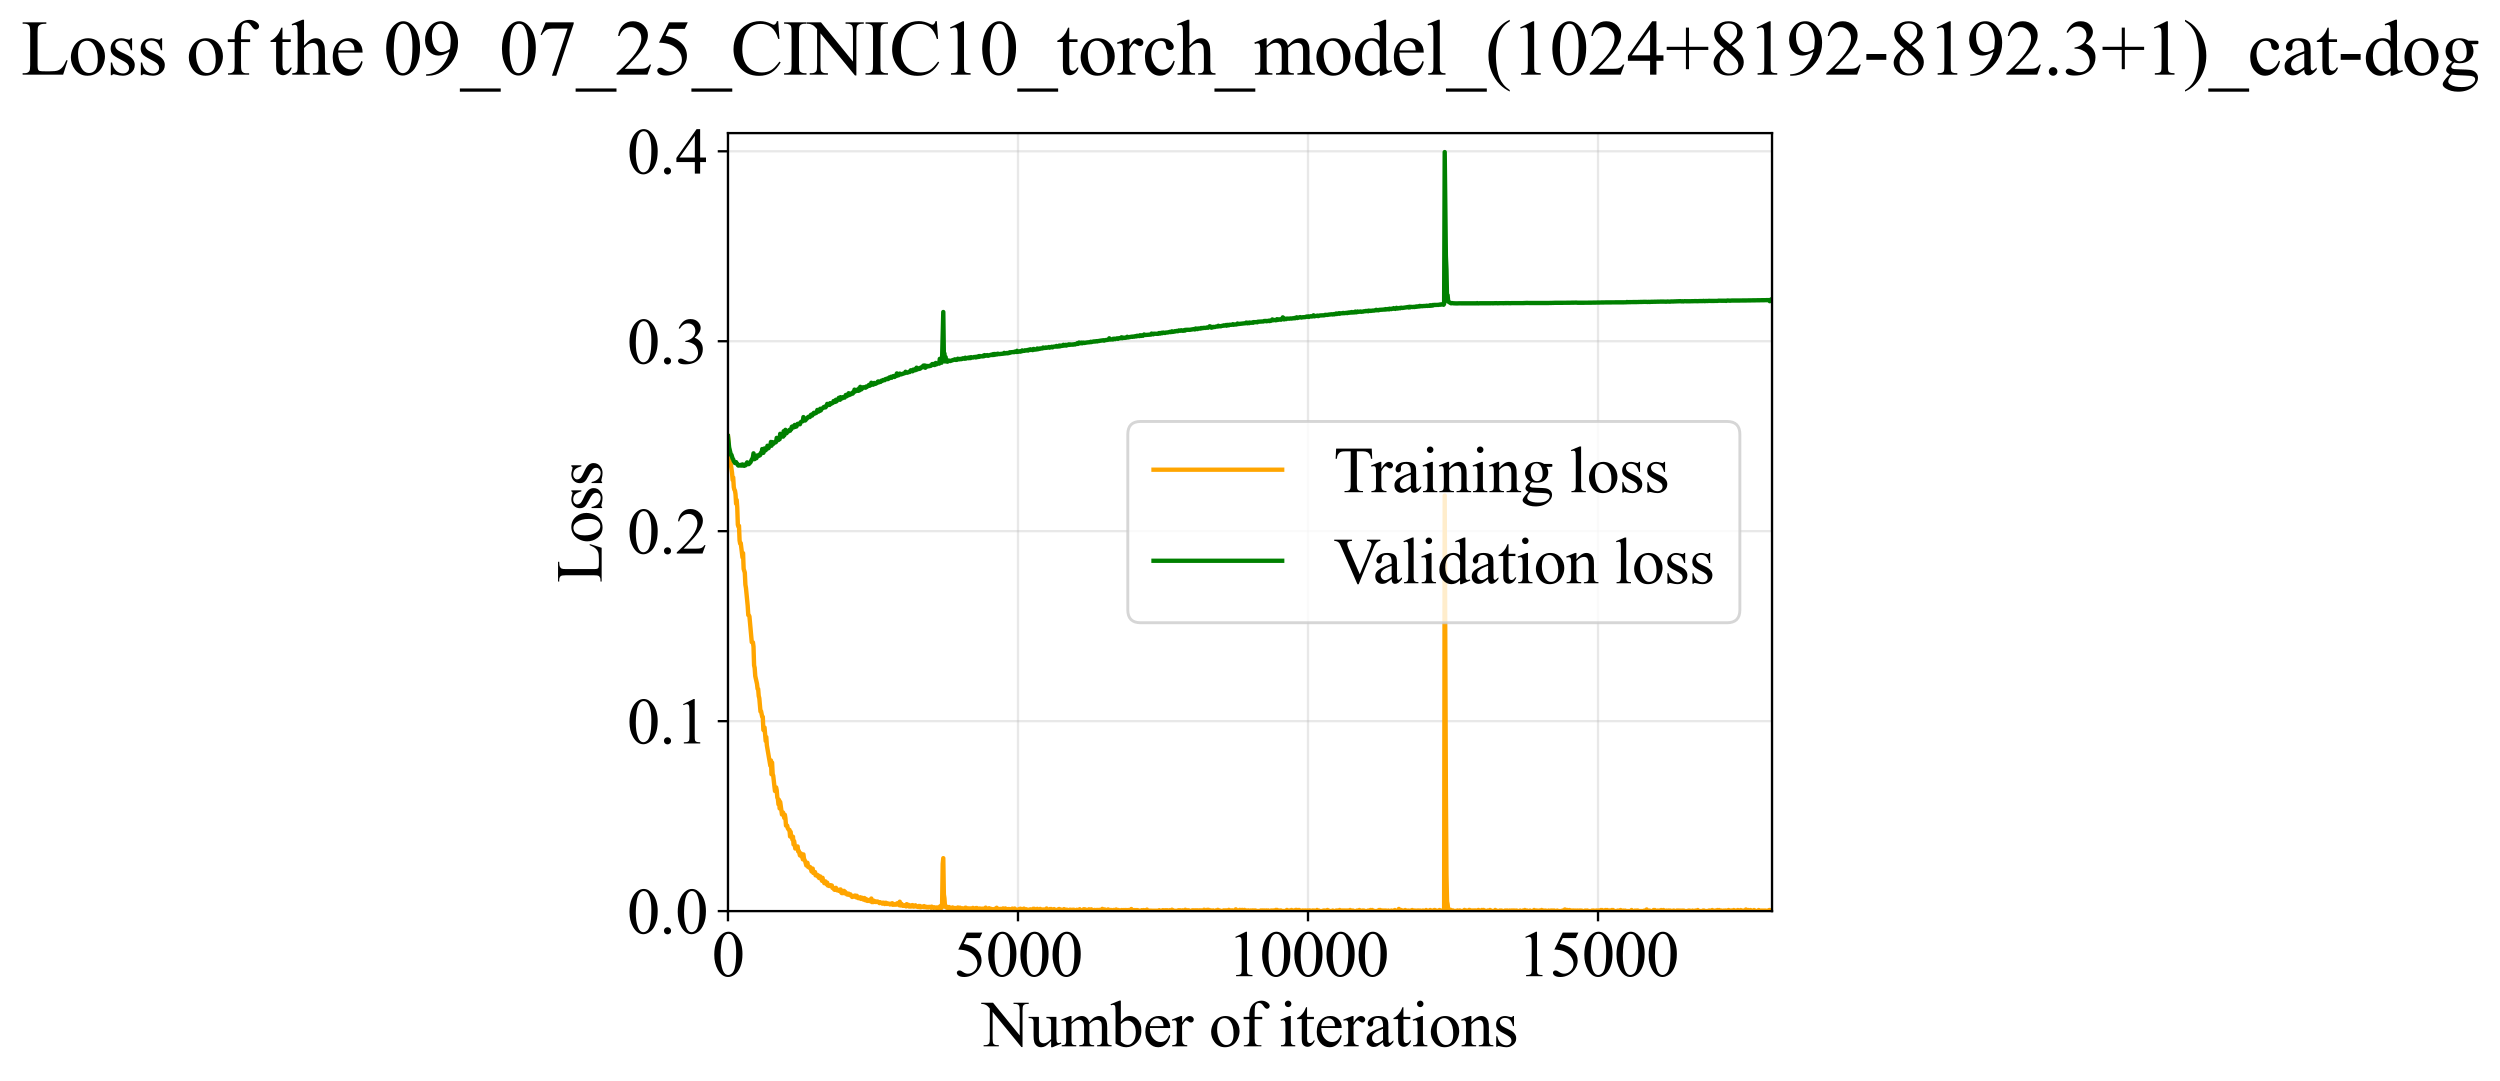 <?xml version="1.0" encoding="utf-8" standalone="no"?>
<!DOCTYPE svg PUBLIC "-//W3C//DTD SVG 1.1//EN"
  "http://www.w3.org/Graphics/SVG/1.1/DTD/svg11.dtd">
<svg xmlns:xlink="http://www.w3.org/1999/xlink" width="855.125pt" height="369.808pt" viewBox="0 0 855.125 369.808" xmlns="http://www.w3.org/2000/svg" version="1.1">
 <defs>
  <style type="text/css">*{stroke-linejoin: round; stroke-linecap: butt}</style>
 </defs>
 <g id="figure_1">
  <g id="patch_1">
   <path d="M -0 369.808 
L 855.125 369.808 
L 855.125 0 
L -0 0 
z
" style="fill: #ffffff"/>
  </g>
  <g id="axes_1">
   <g id="patch_2">
    <path d="M 249.002 311.644 
L 606.122 311.644 
L 606.122 45.532 
L 249.002 45.532 
z
" style="fill: #ffffff"/>
   </g>
   <g id="matplotlib.axis_1">
    <g id="xtick_1">
     <g id="line2d_1">
      <path d="M 249.002 311.644 
L 249.002 45.532 
" clip-path="url(#p0a6551fd5f)" style="fill: none; stroke: #b0b0b0; stroke-opacity: 0.3; stroke-width: 0.8; stroke-linecap: square"/>
     </g>
     <g id="line2d_2">
      <defs>
       <path id="macb43302aa" d="M 0 0 
L 0 3.5 
" style="stroke: #000000; stroke-width: 0.8"/>
      </defs>
      <g>
       <use xlink:href="#macb43302aa" x="249.002" y="311.644" style="stroke: #000000; stroke-width: 0.8"/>
      </g>
     </g>
     <g id="text_1">
      <!-- 0 -->
      <g transform="translate(243.502 333.92) scale(0.22 -0.22)">
       <defs>
        <path id="TimesNewRomanPSMT-30" d="M 231 2094 
Q 231 2819 450 3342 
Q 669 3866 1031 4122 
Q 1313 4325 1613 4325 
Q 2100 4325 2488 3828 
Q 2972 3213 2972 2159 
Q 2972 1422 2759 906 
Q 2547 391 2217 158 
Q 1888 -75 1581 -75 
Q 975 -75 572 641 
Q 231 1244 231 2094 
z
M 844 2016 
Q 844 1141 1059 588 
Q 1238 122 1591 122 
Q 1759 122 1940 273 
Q 2122 425 2216 781 
Q 2359 1319 2359 2297 
Q 2359 3022 2209 3506 
Q 2097 3866 1919 4016 
Q 1791 4119 1609 4119 
Q 1397 4119 1231 3928 
Q 1006 3669 925 3112 
Q 844 2556 844 2016 
z
" transform="scale(0.016)"/>
       </defs>
       <use xlink:href="#TimesNewRomanPSMT-30"/>
      </g>
     </g>
    </g>
    <g id="xtick_2">
     <g id="line2d_3">
      <path d="M 348.202 311.644 
L 348.202 45.532 
" clip-path="url(#p0a6551fd5f)" style="fill: none; stroke: #b0b0b0; stroke-opacity: 0.3; stroke-width: 0.8; stroke-linecap: square"/>
     </g>
     <g id="line2d_4">
      <g>
       <use xlink:href="#macb43302aa" x="348.202" y="311.644" style="stroke: #000000; stroke-width: 0.8"/>
      </g>
     </g>
     <g id="text_2">
      <!-- 5000 -->
      <g transform="translate(326.202 333.92) scale(0.22 -0.22)">
       <defs>
        <path id="TimesNewRomanPSMT-35" d="M 2778 4238 
L 2534 3706 
L 1259 3706 
L 981 3138 
Q 1809 3016 2294 2522 
Q 2709 2097 2709 1522 
Q 2709 1188 2573 903 
Q 2438 619 2231 419 
Q 2025 219 1772 97 
Q 1413 -75 1034 -75 
Q 653 -75 479 54 
Q 306 184 306 341 
Q 306 428 378 495 
Q 450 563 559 563 
Q 641 563 702 538 
Q 763 513 909 409 
Q 1144 247 1384 247 
Q 1750 247 2026 523 
Q 2303 800 2303 1197 
Q 2303 1581 2056 1914 
Q 1809 2247 1375 2428 
Q 1034 2569 447 2591 
L 1259 4238 
L 2778 4238 
z
" transform="scale(0.016)"/>
       </defs>
       <use xlink:href="#TimesNewRomanPSMT-35"/>
       <use xlink:href="#TimesNewRomanPSMT-30" transform="translate(50 0)"/>
       <use xlink:href="#TimesNewRomanPSMT-30" transform="translate(100 0)"/>
       <use xlink:href="#TimesNewRomanPSMT-30" transform="translate(150 0)"/>
      </g>
     </g>
    </g>
    <g id="xtick_3">
     <g id="line2d_5">
      <path d="M 447.402 311.644 
L 447.402 45.532 
" clip-path="url(#p0a6551fd5f)" style="fill: none; stroke: #b0b0b0; stroke-opacity: 0.3; stroke-width: 0.8; stroke-linecap: square"/>
     </g>
     <g id="line2d_6">
      <g>
       <use xlink:href="#macb43302aa" x="447.402" y="311.644" style="stroke: #000000; stroke-width: 0.8"/>
      </g>
     </g>
     <g id="text_3">
      <!-- 10000 -->
      <g transform="translate(419.902 333.92) scale(0.22 -0.22)">
       <defs>
        <path id="TimesNewRomanPSMT-31" d="M 750 3822 
L 1781 4325 
L 1884 4325 
L 1884 747 
Q 1884 391 1914 303 
Q 1944 216 2037 169 
Q 2131 122 2419 116 
L 2419 0 
L 825 0 
L 825 116 
Q 1125 122 1212 167 
Q 1300 213 1334 289 
Q 1369 366 1369 747 
L 1369 3034 
Q 1369 3497 1338 3628 
Q 1316 3728 1258 3775 
Q 1200 3822 1119 3822 
Q 1003 3822 797 3725 
L 750 3822 
z
" transform="scale(0.016)"/>
       </defs>
       <use xlink:href="#TimesNewRomanPSMT-31"/>
       <use xlink:href="#TimesNewRomanPSMT-30" transform="translate(50 0)"/>
       <use xlink:href="#TimesNewRomanPSMT-30" transform="translate(100 0)"/>
       <use xlink:href="#TimesNewRomanPSMT-30" transform="translate(150 0)"/>
       <use xlink:href="#TimesNewRomanPSMT-30" transform="translate(200 0)"/>
      </g>
     </g>
    </g>
    <g id="xtick_4">
     <g id="line2d_7">
      <path d="M 546.602 311.644 
L 546.602 45.532 
" clip-path="url(#p0a6551fd5f)" style="fill: none; stroke: #b0b0b0; stroke-opacity: 0.3; stroke-width: 0.8; stroke-linecap: square"/>
     </g>
     <g id="line2d_8">
      <g>
       <use xlink:href="#macb43302aa" x="546.602" y="311.644" style="stroke: #000000; stroke-width: 0.8"/>
      </g>
     </g>
     <g id="text_4">
      <!-- 15000 -->
      <g transform="translate(519.102 333.92) scale(0.22 -0.22)">
       <use xlink:href="#TimesNewRomanPSMT-31"/>
       <use xlink:href="#TimesNewRomanPSMT-35" transform="translate(50 0)"/>
       <use xlink:href="#TimesNewRomanPSMT-30" transform="translate(100 0)"/>
       <use xlink:href="#TimesNewRomanPSMT-30" transform="translate(150 0)"/>
       <use xlink:href="#TimesNewRomanPSMT-30" transform="translate(200 0)"/>
      </g>
     </g>
    </g>
    <g id="text_5">
     <!-- Number of iterations -->
     <g transform="translate(335.92 357.902) scale(0.22 -0.22)">
      <defs>
       <path id="TimesNewRomanPSMT-4e" d="M -84 4238 
L 1066 4238 
L 3656 1059 
L 3656 3503 
Q 3656 3894 3569 3991 
Q 3453 4122 3203 4122 
L 3056 4122 
L 3056 4238 
L 4531 4238 
L 4531 4122 
L 4381 4122 
Q 4113 4122 4000 3959 
Q 3931 3859 3931 3503 
L 3931 -69 
L 3819 -69 
L 1025 3344 
L 1025 734 
Q 1025 344 1109 247 
Q 1228 116 1475 116 
L 1625 116 
L 1625 0 
L 150 0 
L 150 116 
L 297 116 
Q 569 116 681 278 
Q 750 378 750 734 
L 750 3681 
Q 566 3897 470 3965 
Q 375 4034 191 4094 
Q 100 4122 -84 4122 
L -84 4238 
z
" transform="scale(0.016)"/>
       <path id="TimesNewRomanPSMT-75" d="M 2709 2863 
L 2709 1128 
Q 2709 631 2732 520 
Q 2756 409 2807 365 
Q 2859 322 2928 322 
Q 3025 322 3147 375 
L 3191 266 
L 2334 -88 
L 2194 -88 
L 2194 519 
Q 1825 119 1631 15 
Q 1438 -88 1222 -88 
Q 981 -88 804 51 
Q 628 191 559 409 
Q 491 628 491 1028 
L 491 2306 
Q 491 2509 447 2587 
Q 403 2666 317 2708 
Q 231 2750 6 2747 
L 6 2863 
L 1009 2863 
L 1009 947 
Q 1009 547 1148 422 
Q 1288 297 1484 297 
Q 1619 297 1789 381 
Q 1959 466 2194 703 
L 2194 2325 
Q 2194 2569 2105 2655 
Q 2016 2741 1734 2747 
L 1734 2863 
L 2709 2863 
z
" transform="scale(0.016)"/>
       <path id="TimesNewRomanPSMT-6d" d="M 1050 2338 
Q 1363 2650 1419 2697 
Q 1559 2816 1721 2881 
Q 1884 2947 2044 2947 
Q 2313 2947 2506 2790 
Q 2700 2634 2766 2338 
Q 3088 2713 3309 2830 
Q 3531 2947 3766 2947 
Q 3994 2947 4170 2830 
Q 4347 2713 4450 2447 
Q 4519 2266 4519 1878 
L 4519 647 
Q 4519 378 4559 278 
Q 4591 209 4675 161 
Q 4759 113 4950 113 
L 4950 0 
L 3538 0 
L 3538 113 
L 3597 113 
Q 3781 113 3884 184 
Q 3956 234 3988 344 
Q 4000 397 4000 647 
L 4000 1878 
Q 4000 2228 3916 2372 
Q 3794 2572 3525 2572 
Q 3359 2572 3192 2489 
Q 3025 2406 2788 2181 
L 2781 2147 
L 2788 2013 
L 2788 647 
Q 2788 353 2820 281 
Q 2853 209 2943 161 
Q 3034 113 3253 113 
L 3253 0 
L 1806 0 
L 1806 113 
Q 2044 113 2133 169 
Q 2222 225 2256 338 
Q 2272 391 2272 647 
L 2272 1878 
Q 2272 2228 2169 2381 
Q 2031 2581 1784 2581 
Q 1616 2581 1450 2491 
Q 1191 2353 1050 2181 
L 1050 647 
Q 1050 366 1089 281 
Q 1128 197 1204 155 
Q 1281 113 1516 113 
L 1516 0 
L 100 0 
L 100 113 
Q 297 113 375 155 
Q 453 197 493 289 
Q 534 381 534 647 
L 534 1741 
Q 534 2213 506 2350 
Q 484 2453 437 2492 
Q 391 2531 309 2531 
Q 222 2531 100 2484 
L 53 2597 
L 916 2947 
L 1050 2947 
L 1050 2338 
z
" transform="scale(0.016)"/>
       <path id="TimesNewRomanPSMT-62" d="M 984 2369 
Q 1400 2947 1881 2947 
Q 2322 2947 2650 2570 
Q 2978 2194 2978 1541 
Q 2978 778 2472 313 
Q 2038 -88 1503 -88 
Q 1253 -88 995 3 
Q 738 94 469 275 
L 469 3241 
Q 469 3728 445 3840 
Q 422 3953 372 3993 
Q 322 4034 247 4034 
Q 159 4034 28 3984 
L -16 4094 
L 844 4444 
L 984 4444 
L 984 2369 
z
M 984 2169 
L 984 456 
Q 1144 300 1314 220 
Q 1484 141 1663 141 
Q 1947 141 2192 453 
Q 2438 766 2438 1363 
Q 2438 1913 2192 2208 
Q 1947 2503 1634 2503 
Q 1469 2503 1303 2419 
Q 1178 2356 984 2169 
z
" transform="scale(0.016)"/>
       <path id="TimesNewRomanPSMT-65" d="M 681 1784 
Q 678 1147 991 784 
Q 1303 422 1725 422 
Q 2006 422 2214 576 
Q 2422 731 2563 1106 
L 2659 1044 
Q 2594 616 2278 264 
Q 1963 -88 1488 -88 
Q 972 -88 605 314 
Q 238 716 238 1394 
Q 238 2128 614 2539 
Q 991 2950 1559 2950 
Q 2041 2950 2350 2633 
Q 2659 2316 2659 1784 
L 681 1784 
z
M 681 1966 
L 2006 1966 
Q 1991 2241 1941 2353 
Q 1863 2528 1708 2628 
Q 1553 2728 1384 2728 
Q 1125 2728 920 2526 
Q 716 2325 681 1966 
z
" transform="scale(0.016)"/>
       <path id="TimesNewRomanPSMT-72" d="M 1038 2947 
L 1038 2303 
Q 1397 2947 1775 2947 
Q 1947 2947 2059 2842 
Q 2172 2738 2172 2600 
Q 2172 2478 2090 2393 
Q 2009 2309 1897 2309 
Q 1788 2309 1652 2417 
Q 1516 2525 1450 2525 
Q 1394 2525 1328 2463 
Q 1188 2334 1038 2041 
L 1038 669 
Q 1038 431 1097 309 
Q 1138 225 1241 169 
Q 1344 113 1538 113 
L 1538 0 
L 72 0 
L 72 113 
Q 291 113 397 181 
Q 475 231 506 341 
Q 522 394 522 644 
L 522 1753 
Q 522 2253 501 2348 
Q 481 2444 426 2487 
Q 372 2531 291 2531 
Q 194 2531 72 2484 
L 41 2597 
L 906 2947 
L 1038 2947 
z
" transform="scale(0.016)"/>
       <path id="TimesNewRomanPSMT-20" transform="scale(0.016)"/>
       <path id="TimesNewRomanPSMT-6f" d="M 1600 2947 
Q 2250 2947 2644 2453 
Q 2978 2031 2978 1484 
Q 2978 1100 2793 706 
Q 2609 313 2286 112 
Q 1963 -88 1566 -88 
Q 919 -88 538 428 
Q 216 863 216 1403 
Q 216 1797 411 2186 
Q 606 2575 925 2761 
Q 1244 2947 1600 2947 
z
M 1503 2744 
Q 1338 2744 1170 2645 
Q 1003 2547 900 2300 
Q 797 2053 797 1666 
Q 797 1041 1045 587 
Q 1294 134 1700 134 
Q 2003 134 2200 384 
Q 2397 634 2397 1244 
Q 2397 2006 2069 2444 
Q 1847 2744 1503 2744 
z
" transform="scale(0.016)"/>
       <path id="TimesNewRomanPSMT-66" d="M 1319 2638 
L 1319 756 
Q 1319 356 1406 250 
Q 1522 113 1716 113 
L 1975 113 
L 1975 0 
L 266 0 
L 266 113 
L 394 113 
Q 519 113 622 175 
Q 725 238 764 344 
Q 803 450 803 756 
L 803 2638 
L 247 2638 
L 247 2863 
L 803 2863 
L 803 3050 
Q 803 3478 940 3775 
Q 1078 4072 1361 4255 
Q 1644 4438 1997 4438 
Q 2325 4438 2600 4225 
Q 2781 4084 2781 3909 
Q 2781 3816 2700 3733 
Q 2619 3650 2525 3650 
Q 2453 3650 2373 3701 
Q 2294 3753 2178 3923 
Q 2063 4094 1966 4153 
Q 1869 4213 1750 4213 
Q 1606 4213 1506 4136 
Q 1406 4059 1362 3898 
Q 1319 3738 1319 3069 
L 1319 2863 
L 2056 2863 
L 2056 2638 
L 1319 2638 
z
" transform="scale(0.016)"/>
       <path id="TimesNewRomanPSMT-69" d="M 928 4444 
Q 1059 4444 1151 4351 
Q 1244 4259 1244 4128 
Q 1244 3997 1151 3903 
Q 1059 3809 928 3809 
Q 797 3809 703 3903 
Q 609 3997 609 4128 
Q 609 4259 701 4351 
Q 794 4444 928 4444 
z
M 1188 2947 
L 1188 647 
Q 1188 378 1227 289 
Q 1266 200 1342 156 
Q 1419 113 1622 113 
L 1622 0 
L 231 0 
L 231 113 
Q 441 113 512 153 
Q 584 194 626 287 
Q 669 381 669 647 
L 669 1750 
Q 669 2216 641 2353 
Q 619 2453 572 2492 
Q 525 2531 444 2531 
Q 356 2531 231 2484 
L 188 2597 
L 1050 2947 
L 1188 2947 
z
" transform="scale(0.016)"/>
       <path id="TimesNewRomanPSMT-74" d="M 1031 3803 
L 1031 2863 
L 1700 2863 
L 1700 2644 
L 1031 2644 
L 1031 788 
Q 1031 509 1111 412 
Q 1191 316 1316 316 
Q 1419 316 1516 380 
Q 1613 444 1666 569 
L 1788 569 
Q 1678 263 1478 108 
Q 1278 -47 1066 -47 
Q 922 -47 784 33 
Q 647 113 581 261 
Q 516 409 516 719 
L 516 2644 
L 63 2644 
L 63 2747 
Q 234 2816 414 2980 
Q 594 3144 734 3369 
Q 806 3488 934 3803 
L 1031 3803 
z
" transform="scale(0.016)"/>
       <path id="TimesNewRomanPSMT-61" d="M 1822 413 
Q 1381 72 1269 19 
Q 1100 -59 909 -59 
Q 613 -59 420 144 
Q 228 347 228 678 
Q 228 888 322 1041 
Q 450 1253 767 1440 
Q 1084 1628 1822 1897 
L 1822 2009 
Q 1822 2438 1686 2597 
Q 1550 2756 1291 2756 
Q 1094 2756 978 2650 
Q 859 2544 859 2406 
L 866 2225 
Q 866 2081 792 2003 
Q 719 1925 600 1925 
Q 484 1925 411 2006 
Q 338 2088 338 2228 
Q 338 2497 613 2722 
Q 888 2947 1384 2947 
Q 1766 2947 2009 2819 
Q 2194 2722 2281 2516 
Q 2338 2381 2338 1966 
L 2338 994 
Q 2338 584 2353 492 
Q 2369 400 2405 369 
Q 2441 338 2488 338 
Q 2538 338 2575 359 
Q 2641 400 2828 588 
L 2828 413 
Q 2478 -56 2159 -56 
Q 2006 -56 1915 50 
Q 1825 156 1822 413 
z
M 1822 616 
L 1822 1706 
Q 1350 1519 1213 1441 
Q 966 1303 859 1153 
Q 753 1003 753 825 
Q 753 600 887 451 
Q 1022 303 1197 303 
Q 1434 303 1822 616 
z
" transform="scale(0.016)"/>
       <path id="TimesNewRomanPSMT-6e" d="M 1034 2341 
Q 1538 2947 1994 2947 
Q 2228 2947 2397 2830 
Q 2566 2713 2666 2444 
Q 2734 2256 2734 1869 
L 2734 647 
Q 2734 375 2778 278 
Q 2813 200 2889 156 
Q 2966 113 3172 113 
L 3172 0 
L 1756 0 
L 1756 113 
L 1816 113 
Q 2016 113 2095 173 
Q 2175 234 2206 353 
Q 2219 400 2219 647 
L 2219 1819 
Q 2219 2209 2117 2386 
Q 2016 2563 1775 2563 
Q 1403 2563 1034 2156 
L 1034 647 
Q 1034 356 1069 288 
Q 1113 197 1189 155 
Q 1266 113 1500 113 
L 1500 0 
L 84 0 
L 84 113 
L 147 113 
Q 366 113 442 223 
Q 519 334 519 647 
L 519 1709 
Q 519 2225 495 2337 
Q 472 2450 423 2490 
Q 375 2531 294 2531 
Q 206 2531 84 2484 
L 38 2597 
L 900 2947 
L 1034 2947 
L 1034 2341 
z
" transform="scale(0.016)"/>
       <path id="TimesNewRomanPSMT-73" d="M 2050 2947 
L 2050 1972 
L 1947 1972 
Q 1828 2431 1642 2597 
Q 1456 2763 1169 2763 
Q 950 2763 815 2647 
Q 681 2531 681 2391 
Q 681 2216 781 2091 
Q 878 1963 1175 1819 
L 1631 1597 
Q 2266 1288 2266 781 
Q 2266 391 1970 151 
Q 1675 -88 1309 -88 
Q 1047 -88 709 6 
Q 606 38 541 38 
Q 469 38 428 -44 
L 325 -44 
L 325 978 
L 428 978 
Q 516 541 762 319 
Q 1009 97 1316 97 
Q 1531 97 1667 223 
Q 1803 350 1803 528 
Q 1803 744 1651 891 
Q 1500 1038 1047 1263 
Q 594 1488 453 1669 
Q 313 1847 313 2119 
Q 313 2472 555 2709 
Q 797 2947 1181 2947 
Q 1350 2947 1591 2875 
Q 1750 2828 1803 2828 
Q 1853 2828 1881 2850 
Q 1909 2872 1947 2947 
L 2050 2947 
z
" transform="scale(0.016)"/>
      </defs>
      <use xlink:href="#TimesNewRomanPSMT-4e"/>
      <use xlink:href="#TimesNewRomanPSMT-75" transform="translate(72.217 0)"/>
      <use xlink:href="#TimesNewRomanPSMT-6d" transform="translate(122.217 0)"/>
      <use xlink:href="#TimesNewRomanPSMT-62" transform="translate(200 0)"/>
      <use xlink:href="#TimesNewRomanPSMT-65" transform="translate(250 0)"/>
      <use xlink:href="#TimesNewRomanPSMT-72" transform="translate(294.385 0)"/>
      <use xlink:href="#TimesNewRomanPSMT-20" transform="translate(327.686 0)"/>
      <use xlink:href="#TimesNewRomanPSMT-6f" transform="translate(352.686 0)"/>
      <use xlink:href="#TimesNewRomanPSMT-66" transform="translate(402.686 0)"/>
      <use xlink:href="#TimesNewRomanPSMT-20" transform="translate(435.986 0)"/>
      <use xlink:href="#TimesNewRomanPSMT-69" transform="translate(460.986 0)"/>
      <use xlink:href="#TimesNewRomanPSMT-74" transform="translate(488.77 0)"/>
      <use xlink:href="#TimesNewRomanPSMT-65" transform="translate(516.553 0)"/>
      <use xlink:href="#TimesNewRomanPSMT-72" transform="translate(560.938 0)"/>
      <use xlink:href="#TimesNewRomanPSMT-61" transform="translate(594.238 0)"/>
      <use xlink:href="#TimesNewRomanPSMT-74" transform="translate(638.623 0)"/>
      <use xlink:href="#TimesNewRomanPSMT-69" transform="translate(666.406 0)"/>
      <use xlink:href="#TimesNewRomanPSMT-6f" transform="translate(694.189 0)"/>
      <use xlink:href="#TimesNewRomanPSMT-6e" transform="translate(744.189 0)"/>
      <use xlink:href="#TimesNewRomanPSMT-73" transform="translate(794.189 0)"/>
     </g>
    </g>
   </g>
   <g id="matplotlib.axis_2">
    <g id="ytick_1">
     <g id="line2d_9">
      <path d="M 249.002 311.644 
L 606.122 311.644 
" clip-path="url(#p0a6551fd5f)" style="fill: none; stroke: #b0b0b0; stroke-opacity: 0.3; stroke-width: 0.8; stroke-linecap: square"/>
     </g>
     <g id="line2d_10">
      <defs>
       <path id="m3f9ac3d595" d="M 0 0 
L -3.5 0 
" style="stroke: #000000; stroke-width: 0.8"/>
      </defs>
      <g>
       <use xlink:href="#m3f9ac3d595" x="249.002" y="311.644" style="stroke: #000000; stroke-width: 0.8"/>
      </g>
     </g>
     <g id="text_6">
      <!-- 0.0 -->
      <g transform="translate(214.502 319.282) scale(0.22 -0.22)">
       <defs>
        <path id="TimesNewRomanPSMT-2e" d="M 800 606 
Q 947 606 1047 504 
Q 1147 403 1147 259 
Q 1147 116 1045 14 
Q 944 -88 800 -88 
Q 656 -88 554 14 
Q 453 116 453 259 
Q 453 406 554 506 
Q 656 606 800 606 
z
" transform="scale(0.016)"/>
       </defs>
       <use xlink:href="#TimesNewRomanPSMT-30"/>
       <use xlink:href="#TimesNewRomanPSMT-2e" transform="translate(50 0)"/>
       <use xlink:href="#TimesNewRomanPSMT-30" transform="translate(75 0)"/>
      </g>
     </g>
    </g>
    <g id="ytick_2">
     <g id="line2d_11">
      <path d="M 249.002 246.669 
L 606.122 246.669 
" clip-path="url(#p0a6551fd5f)" style="fill: none; stroke: #b0b0b0; stroke-opacity: 0.3; stroke-width: 0.8; stroke-linecap: square"/>
     </g>
     <g id="line2d_12">
      <g>
       <use xlink:href="#m3f9ac3d595" x="249.002" y="246.669" style="stroke: #000000; stroke-width: 0.8"/>
      </g>
     </g>
     <g id="text_7">
      <!-- 0.1 -->
      <g transform="translate(214.502 254.307) scale(0.22 -0.22)">
       <use xlink:href="#TimesNewRomanPSMT-30"/>
       <use xlink:href="#TimesNewRomanPSMT-2e" transform="translate(50 0)"/>
       <use xlink:href="#TimesNewRomanPSMT-31" transform="translate(75 0)"/>
      </g>
     </g>
    </g>
    <g id="ytick_3">
     <g id="line2d_13">
      <path d="M 249.002 181.695 
L 606.122 181.695 
" clip-path="url(#p0a6551fd5f)" style="fill: none; stroke: #b0b0b0; stroke-opacity: 0.3; stroke-width: 0.8; stroke-linecap: square"/>
     </g>
     <g id="line2d_14">
      <g>
       <use xlink:href="#m3f9ac3d595" x="249.002" y="181.695" style="stroke: #000000; stroke-width: 0.8"/>
      </g>
     </g>
     <g id="text_8">
      <!-- 0.2 -->
      <g transform="translate(214.502 189.333) scale(0.22 -0.22)">
       <defs>
        <path id="TimesNewRomanPSMT-32" d="M 2934 816 
L 2638 0 
L 138 0 
L 138 116 
Q 1241 1122 1691 1759 
Q 2141 2397 2141 2925 
Q 2141 3328 1894 3587 
Q 1647 3847 1303 3847 
Q 991 3847 742 3664 
Q 494 3481 375 3128 
L 259 3128 
Q 338 3706 661 4015 
Q 984 4325 1469 4325 
Q 1984 4325 2329 3994 
Q 2675 3663 2675 3213 
Q 2675 2891 2525 2569 
Q 2294 2063 1775 1497 
Q 997 647 803 472 
L 1909 472 
Q 2247 472 2383 497 
Q 2519 522 2628 598 
Q 2738 675 2819 816 
L 2934 816 
z
" transform="scale(0.016)"/>
       </defs>
       <use xlink:href="#TimesNewRomanPSMT-30"/>
       <use xlink:href="#TimesNewRomanPSMT-2e" transform="translate(50 0)"/>
       <use xlink:href="#TimesNewRomanPSMT-32" transform="translate(75 0)"/>
      </g>
     </g>
    </g>
    <g id="ytick_4">
     <g id="line2d_15">
      <path d="M 249.002 116.721 
L 606.122 116.721 
" clip-path="url(#p0a6551fd5f)" style="fill: none; stroke: #b0b0b0; stroke-opacity: 0.3; stroke-width: 0.8; stroke-linecap: square"/>
     </g>
     <g id="line2d_16">
      <g>
       <use xlink:href="#m3f9ac3d595" x="249.002" y="116.721" style="stroke: #000000; stroke-width: 0.8"/>
      </g>
     </g>
     <g id="text_9">
      <!-- 0.3 -->
      <g transform="translate(214.502 124.359) scale(0.22 -0.22)">
       <defs>
        <path id="TimesNewRomanPSMT-33" d="M 325 3431 
Q 506 3859 782 4092 
Q 1059 4325 1472 4325 
Q 1981 4325 2253 3994 
Q 2459 3747 2459 3466 
Q 2459 3003 1878 2509 
Q 2269 2356 2469 2072 
Q 2669 1788 2669 1403 
Q 2669 853 2319 450 
Q 1863 -75 997 -75 
Q 569 -75 414 31 
Q 259 138 259 259 
Q 259 350 332 419 
Q 406 488 509 488 
Q 588 488 669 463 
Q 722 447 909 348 
Q 1097 250 1169 231 
Q 1284 197 1416 197 
Q 1734 197 1970 444 
Q 2206 691 2206 1028 
Q 2206 1275 2097 1509 
Q 2016 1684 1919 1775 
Q 1784 1900 1550 2001 
Q 1316 2103 1072 2103 
L 972 2103 
L 972 2197 
Q 1219 2228 1467 2375 
Q 1716 2522 1828 2728 
Q 1941 2934 1941 3181 
Q 1941 3503 1739 3701 
Q 1538 3900 1238 3900 
Q 753 3900 428 3381 
L 325 3431 
z
" transform="scale(0.016)"/>
       </defs>
       <use xlink:href="#TimesNewRomanPSMT-30"/>
       <use xlink:href="#TimesNewRomanPSMT-2e" transform="translate(50 0)"/>
       <use xlink:href="#TimesNewRomanPSMT-33" transform="translate(75 0)"/>
      </g>
     </g>
    </g>
    <g id="ytick_5">
     <g id="line2d_17">
      <path d="M 249.002 51.747 
L 606.122 51.747 
" clip-path="url(#p0a6551fd5f)" style="fill: none; stroke: #b0b0b0; stroke-opacity: 0.3; stroke-width: 0.8; stroke-linecap: square"/>
     </g>
     <g id="line2d_18">
      <g>
       <use xlink:href="#m3f9ac3d595" x="249.002" y="51.747" style="stroke: #000000; stroke-width: 0.8"/>
      </g>
     </g>
     <g id="text_10">
      <!-- 0.4 -->
      <g transform="translate(214.502 59.385) scale(0.22 -0.22)">
       <defs>
        <path id="TimesNewRomanPSMT-34" d="M 2978 1563 
L 2978 1119 
L 2409 1119 
L 2409 0 
L 1894 0 
L 1894 1119 
L 100 1119 
L 100 1519 
L 2066 4325 
L 2409 4325 
L 2409 1563 
L 2978 1563 
z
M 1894 1563 
L 1894 3666 
L 406 1563 
L 1894 1563 
z
" transform="scale(0.016)"/>
       </defs>
       <use xlink:href="#TimesNewRomanPSMT-30"/>
       <use xlink:href="#TimesNewRomanPSMT-2e" transform="translate(50 0)"/>
       <use xlink:href="#TimesNewRomanPSMT-34" transform="translate(75 0)"/>
      </g>
     </g>
    </g>
    <g id="text_11">
     <!-- Loss -->
     <g transform="translate(205.796 199.369) rotate(-90) scale(0.22 -0.22)">
      <defs>
       <path id="TimesNewRomanPSMT-4c" d="M 3669 1172 
L 3772 1150 
L 3409 0 
L 128 0 
L 128 116 
L 288 116 
Q 556 116 672 291 
Q 738 391 738 753 
L 738 3488 
Q 738 3884 650 3984 
Q 528 4122 288 4122 
L 128 4122 
L 128 4238 
L 2047 4238 
L 2047 4122 
Q 1709 4125 1573 4059 
Q 1438 3994 1388 3894 
Q 1338 3794 1338 3416 
L 1338 753 
Q 1338 494 1388 397 
Q 1425 331 1503 300 
Q 1581 269 1991 269 
L 2300 269 
Q 2788 269 2984 341 
Q 3181 413 3343 595 
Q 3506 778 3669 1172 
z
" transform="scale(0.016)"/>
      </defs>
      <use xlink:href="#TimesNewRomanPSMT-4c"/>
      <use xlink:href="#TimesNewRomanPSMT-6f" transform="translate(61.084 0)"/>
      <use xlink:href="#TimesNewRomanPSMT-73" transform="translate(111.084 0)"/>
      <use xlink:href="#TimesNewRomanPSMT-73" transform="translate(150 0)"/>
     </g>
    </g>
   </g>
   <g id="line2d_19">
    <path d="M 249.002 149.173 
L 249.399 154.702 
L 250.392 161.711 
L 250.59 164.175 
L 250.789 163.308 
L 250.987 166.609 
L 251.186 167.513 
L 251.384 167.744 
L 251.583 169.008 
L 251.781 172.288 
L 251.98 171.003 
L 252.178 173.65 
L 252.377 179.464 
L 252.575 180.136 
L 252.774 179.865 
L 252.972 184.83 
L 253.171 185.943 
L 253.369 185.78 
L 253.965 190.656 
L 254.164 189.211 
L 254.362 194.585 
L 254.759 195.857 
L 254.958 199.996 
L 255.156 201.136 
L 255.752 207.254 
L 255.95 210.387 
L 256.149 210.423 
L 256.347 210.87 
L 257.141 219.639 
L 257.538 219.726 
L 257.737 221.186 
L 257.935 227.591 
L 258.134 228.43 
L 258.332 231.238 
L 258.928 233.901 
L 259.126 235.593 
L 259.325 235.67 
L 259.523 238.057 
L 259.722 238.833 
L 260.119 243.351 
L 260.317 243.237 
L 260.714 245.211 
L 260.913 245.202 
L 261.111 249.664 
L 261.31 249.88 
L 261.508 248.846 
L 261.905 253.457 
L 262.104 252.107 
L 262.302 254.938 
L 263.494 261.899 
L 263.692 260.109 
L 263.891 264.843 
L 264.089 260.833 
L 264.288 264.719 
L 264.486 265.362 
L 264.883 268.922 
L 265.082 270.561 
L 265.28 270.375 
L 265.479 269.34 
L 265.677 270.305 
L 265.876 272.81 
L 266.074 273.178 
L 266.273 275.125 
L 266.471 273.622 
L 266.67 276.517 
L 266.868 274.307 
L 267.464 278.585 
L 267.662 277.802 
L 267.861 277.932 
L 268.258 279.777 
L 268.456 278.701 
L 268.655 279.891 
L 268.853 282.405 
L 269.25 282.399 
L 269.449 283.302 
L 269.846 283.899 
L 270.044 283.86 
L 270.243 286.108 
L 270.441 284.541 
L 270.64 286.345 
L 270.838 285.96 
L 271.037 287.185 
L 271.235 286.207 
L 271.434 288.858 
L 271.632 287.689 
L 272.029 290.237 
L 272.228 289.595 
L 272.625 290.359 
L 272.823 289.529 
L 273.022 291.227 
L 273.221 291.03 
L 273.618 292.589 
L 273.816 291.844 
L 274.015 291.979 
L 274.213 293.05 
L 274.412 292.222 
L 274.61 293.941 
L 274.809 292.25 
L 275.007 293.741 
L 275.404 294.572 
L 275.801 296.022 
L 276 295.17 
L 276.198 295.128 
L 276.397 296.516 
L 276.595 296.586 
L 276.794 296.781 
L 276.992 296.527 
L 277.191 296.667 
L 277.588 298.072 
L 277.786 297.725 
L 277.985 297.117 
L 278.183 298.592 
L 278.382 298.439 
L 278.58 298.554 
L 278.779 298.291 
L 278.977 299.417 
L 279.176 299.27 
L 279.374 299.431 
L 279.573 299.247 
L 279.771 299.841 
L 279.97 299.51 
L 280.168 300.324 
L 280.367 300.149 
L 280.565 299.794 
L 280.764 300.553 
L 280.962 300.756 
L 281.161 301.286 
L 281.359 300.265 
L 281.558 301.23 
L 281.756 301.26 
L 281.955 302.087 
L 282.352 301.488 
L 282.55 301.8 
L 282.749 302.483 
L 282.948 301.922 
L 283.146 302.891 
L 283.345 302.775 
L 283.543 303.043 
L 283.742 303.054 
L 283.94 302.808 
L 284.139 302.764 
L 284.337 303.102 
L 284.536 302.886 
L 284.734 303.721 
L 284.933 303.625 
L 285.131 303.794 
L 285.33 304.263 
L 285.528 304.376 
L 285.925 303.69 
L 286.124 304.332 
L 286.322 304.527 
L 286.521 304.389 
L 286.719 304.39 
L 286.918 304.714 
L 287.116 304.331 
L 287.513 304.239 
L 287.712 305.245 
L 287.91 305.472 
L 288.109 305.496 
L 288.307 304.758 
L 288.506 305.23 
L 288.704 304.726 
L 288.903 305.56 
L 289.101 305.066 
L 289.697 305.947 
L 289.895 305.626 
L 290.094 306.036 
L 290.292 305.679 
L 290.491 305.846 
L 290.689 306.19 
L 290.888 305.918 
L 291.483 306.807 
L 291.682 306.604 
L 291.88 306.57 
L 292.079 306.707 
L 292.277 306.36 
L 292.476 306.321 
L 292.873 306.928 
L 293.072 306.401 
L 293.27 306.977 
L 293.469 307.18 
L 293.667 307.216 
L 293.866 307.103 
L 294.064 307.251 
L 294.263 306.9 
L 294.461 307.463 
L 294.66 307.411 
L 294.858 307.086 
L 295.057 307.526 
L 295.454 307.739 
L 295.652 307.168 
L 295.851 307.81 
L 296.049 307.952 
L 296.248 307.503 
L 296.446 307.734 
L 296.645 308.146 
L 297.042 308.134 
L 297.24 307.832 
L 297.439 308.179 
L 297.836 308.269 
L 298.034 307.351 
L 298.233 308.55 
L 298.431 308.431 
L 298.63 308.553 
L 298.828 308.068 
L 299.027 308.459 
L 299.225 308.239 
L 299.424 308.524 
L 299.622 308.332 
L 299.821 308.509 
L 300.019 308.36 
L 300.218 308.378 
L 300.416 308.599 
L 300.615 308.644 
L 300.813 308.898 
L 301.012 308.581 
L 301.21 308.831 
L 301.409 308.778 
L 301.806 309.086 
L 302.004 308.755 
L 302.402 308.811 
L 302.6 309.219 
L 302.799 309.153 
L 302.997 308.784 
L 303.196 308.921 
L 303.394 309.206 
L 303.593 308.974 
L 303.791 309.101 
L 303.99 309.087 
L 304.387 309.367 
L 304.585 309.117 
L 304.784 309.323 
L 305.181 308.949 
L 305.379 309.483 
L 305.578 309.169 
L 305.776 309.46 
L 305.975 309.306 
L 306.173 309.456 
L 306.372 309.298 
L 306.57 309.426 
L 306.769 309.017 
L 306.967 308.956 
L 307.166 309.356 
L 307.364 309.173 
L 307.563 309.609 
L 307.761 308.439 
L 307.96 309.71 
L 308.158 309.642 
L 308.357 309.158 
L 308.754 309.822 
L 308.952 309.835 
L 309.151 309.661 
L 309.349 309.832 
L 309.548 309.615 
L 309.945 310.022 
L 310.143 309.274 
L 310.54 309.836 
L 310.739 309.5 
L 310.937 310.07 
L 311.136 310.077 
L 311.334 309.869 
L 311.533 310.084 
L 311.731 309.657 
L 311.93 310.055 
L 312.129 309.584 
L 312.526 310.119 
L 312.724 310.08 
L 313.121 309.66 
L 313.518 310.114 
L 313.717 310.035 
L 313.915 310.221 
L 314.114 310.223 
L 314.312 309.882 
L 314.511 310.269 
L 314.709 309.907 
L 314.908 310.31 
L 315.702 310.06 
L 315.9 310.247 
L 316.099 309.937 
L 316.297 310.28 
L 316.694 310.148 
L 316.893 310.37 
L 317.091 310.215 
L 317.29 310.381 
L 317.488 310.4 
L 317.687 310.217 
L 318.084 310.221 
L 318.282 310.239 
L 318.481 310.509 
L 318.679 310.119 
L 319.275 310.519 
L 319.473 310.325 
L 319.672 310.347 
L 319.87 310.503 
L 320.267 310.392 
L 320.466 310.57 
L 320.863 310.377 
L 321.061 310.562 
L 321.459 310.122 
L 321.657 309.947 
L 321.856 310.61 
L 322.054 310.542 
L 322.253 308.951 
L 322.451 295.485 
L 322.65 293.545 
L 322.848 305.929 
L 323.047 307.257 
L 323.245 310.161 
L 323.642 310.036 
L 323.841 310.508 
L 324.039 310.225 
L 324.436 310.685 
L 324.635 310.25 
L 324.833 310.547 
L 325.032 310.492 
L 325.627 310.601 
L 325.826 310.391 
L 326.024 310.793 
L 326.223 310.815 
L 326.62 310.569 
L 326.818 310.779 
L 327.414 310.788 
L 327.612 310.404 
L 327.811 310.47 
L 328.009 310.838 
L 328.208 310.485 
L 328.406 310.483 
L 328.605 310.81 
L 328.803 310.686 
L 329.002 310.901 
L 329.2 310.678 
L 329.399 310.726 
L 329.597 310.915 
L 329.994 310.841 
L 330.193 310.489 
L 330.391 310.49 
L 330.59 310.902 
L 330.788 310.715 
L 331.186 310.714 
L 331.384 310.899 
L 331.583 310.878 
L 331.781 310.719 
L 331.98 310.945 
L 332.178 310.74 
L 332.377 310.912 
L 332.575 310.913 
L 332.774 310.556 
L 332.972 310.915 
L 333.369 310.961 
L 333.766 310.613 
L 334.163 310.603 
L 334.362 310.924 
L 334.957 310.799 
L 335.156 310.751 
L 335.354 310.967 
L 335.553 310.819 
L 335.751 310.823 
L 335.95 311.005 
L 336.148 310.813 
L 336.942 310.825 
L 337.141 310.464 
L 337.538 311.029 
L 337.736 310.809 
L 337.935 310.849 
L 338.133 311.011 
L 338.332 310.657 
L 338.53 310.824 
L 338.927 310.868 
L 339.324 310.991 
L 340.118 311.029 
L 340.317 310.856 
L 340.515 310.889 
L 340.714 311.054 
L 340.913 310.512 
L 341.111 311.093 
L 341.31 310.85 
L 341.508 311.071 
L 341.707 310.911 
L 341.905 311.068 
L 342.104 310.906 
L 342.302 310.9 
L 342.501 311.084 
L 342.699 310.915 
L 342.898 311.068 
L 343.096 310.726 
L 343.493 311.097 
L 343.89 310.732 
L 344.089 310.956 
L 344.287 310.942 
L 344.486 311.129 
L 344.684 311.128 
L 344.883 310.935 
L 345.28 310.955 
L 345.478 311.127 
L 345.677 311.134 
L 345.875 310.965 
L 346.074 311.134 
L 346.272 310.789 
L 346.471 311.141 
L 346.669 310.99 
L 346.868 311.178 
L 347.066 310.77 
L 347.265 311.134 
L 348.257 311.179 
L 348.456 311.004 
L 349.051 310.827 
L 349.25 311.149 
L 349.448 311.14 
L 349.647 310.969 
L 349.845 311.152 
L 350.044 311.18 
L 350.242 310.791 
L 350.441 311.18 
L 350.64 311.014 
L 350.838 311.186 
L 351.037 310.999 
L 351.235 311.176 
L 352.228 311.187 
L 352.426 311.017 
L 352.625 311.204 
L 353.022 311.051 
L 353.22 311.014 
L 353.419 310.845 
L 353.617 311.036 
L 353.816 310.872 
L 354.014 311.22 
L 354.61 311.217 
L 354.808 310.875 
L 355.007 311.061 
L 355.404 311.061 
L 355.602 311.262 
L 355.801 310.89 
L 355.999 311.251 
L 356.198 311.072 
L 356.396 311.258 
L 356.595 311.277 
L 356.793 311.074 
L 356.992 311.267 
L 357.19 311.267 
L 357.389 311.064 
L 357.587 311.261 
L 357.786 311.272 
L 357.984 310.756 
L 358.381 311.293 
L 358.778 311.272 
L 359.175 310.934 
L 359.374 311.108 
L 359.572 310.929 
L 359.771 311.308 
L 359.969 311.113 
L 360.168 311.308 
L 360.565 310.954 
L 360.764 311.299 
L 361.359 311.292 
L 361.558 311.317 
L 361.756 311.123 
L 361.955 311.129 
L 362.153 310.939 
L 362.352 310.93 
L 362.749 311.325 
L 362.947 311.14 
L 363.146 311.327 
L 363.543 311.324 
L 363.94 310.96 
L 364.337 311.357 
L 364.535 311.149 
L 364.734 311.324 
L 364.932 311.158 
L 365.131 311.34 
L 365.726 311.329 
L 365.925 311.157 
L 366.322 311.177 
L 366.52 311.35 
L 366.719 311.357 
L 366.917 311.175 
L 367.314 311.17 
L 367.513 311.349 
L 368.108 311.359 
L 368.307 311.179 
L 368.505 311.353 
L 368.902 311.36 
L 369.299 311.003 
L 369.498 311.363 
L 370.292 311.376 
L 370.689 311.003 
L 371.086 311.037 
L 371.285 311.387 
L 371.483 311.207 
L 371.682 311.21 
L 371.88 311.371 
L 372.079 311.388 
L 372.476 311.035 
L 372.674 311.392 
L 373.071 311.396 
L 373.27 311.036 
L 373.468 311.397 
L 373.667 311.228 
L 373.865 311.387 
L 374.262 311.414 
L 374.461 311.234 
L 374.659 311.402 
L 375.056 311.393 
L 375.255 311.227 
L 375.453 311.406 
L 375.652 311.415 
L 375.85 311.243 
L 376.247 311.23 
L 376.446 311.413 
L 376.644 311.247 
L 376.843 311.422 
L 377.041 310.884 
L 377.438 311.431 
L 377.637 311.421 
L 377.835 311.069 
L 378.034 311.433 
L 378.232 311.432 
L 378.431 311.249 
L 378.629 311.422 
L 379.026 311.065 
L 379.225 311.426 
L 379.424 311.225 
L 379.622 311.433 
L 379.821 311.437 
L 380.019 311.253 
L 380.218 311.423 
L 380.615 311.442 
L 380.813 311.261 
L 381.21 311.259 
L 381.409 311.452 
L 381.607 311.44 
L 381.806 311.094 
L 382.004 311.275 
L 382.203 311.27 
L 382.401 311.457 
L 382.6 311.268 
L 382.798 311.467 
L 383.394 311.467 
L 383.592 311.275 
L 383.791 311.28 
L 383.989 311.445 
L 384.386 311.28 
L 384.585 311.462 
L 384.783 311.286 
L 385.18 311.275 
L 385.379 311.454 
L 385.577 311.472 
L 385.776 311.288 
L 386.173 311.278 
L 386.371 311.474 
L 386.768 311.465 
L 386.967 310.933 
L 387.165 311.48 
L 387.364 311.298 
L 387.562 311.3 
L 387.761 311.477 
L 387.959 311.3 
L 388.158 311.3 
L 388.356 311.488 
L 388.555 311.302 
L 389.151 311.312 
L 389.349 311.488 
L 390.342 311.484 
L 390.54 311.319 
L 390.739 311.497 
L 390.937 311.488 
L 391.136 311.292 
L 391.334 311.491 
L 391.533 311.49 
L 391.731 311.317 
L 391.93 311.503 
L 392.327 311.135 
L 392.525 311.494 
L 396.297 311.515 
L 396.495 311.334 
L 396.694 311.507 
L 397.488 311.522 
L 397.686 311.332 
L 397.885 311.517 
L 398.083 311.342 
L 398.282 311.512 
L 398.48 311.514 
L 398.679 311.34 
L 398.878 311.525 
L 399.076 311.346 
L 399.275 311.345 
L 399.473 311.52 
L 399.87 311.524 
L 400.069 311.344 
L 400.267 311.528 
L 400.664 311.531 
L 400.863 311.17 
L 401.061 311.532 
L 401.26 311.346 
L 401.458 311.533 
L 402.848 311.538 
L 403.046 311.357 
L 403.245 311.351 
L 403.443 311.544 
L 403.642 311.353 
L 403.84 311.544 
L 404.237 311.543 
L 404.436 311.363 
L 404.634 311.536 
L 404.833 311.545 
L 405.031 311.36 
L 405.23 311.361 
L 405.428 311.182 
L 405.627 311.554 
L 406.024 311.547 
L 406.222 311.366 
L 406.619 311.368 
L 406.818 311.553 
L 407.612 311.551 
L 407.81 311.372 
L 408.009 311.367 
L 408.207 311.54 
L 408.406 311.368 
L 408.605 311.555 
L 408.803 311.552 
L 409.002 311.368 
L 409.2 311.373 
L 409.399 311.553 
L 409.597 311.379 
L 409.796 311.556 
L 409.994 311.555 
L 410.193 311.379 
L 410.391 311.558 
L 410.59 311.556 
L 410.788 311.376 
L 410.987 311.558 
L 411.582 311.566 
L 411.781 311.197 
L 411.979 311.203 
L 412.376 311.565 
L 412.575 311.386 
L 412.773 311.381 
L 412.972 311.203 
L 413.17 311.378 
L 413.369 311.202 
L 413.567 311.566 
L 413.766 311.542 
L 413.964 311.375 
L 414.163 311.381 
L 414.361 311.566 
L 414.758 311.563 
L 414.957 311.387 
L 415.155 311.566 
L 415.751 311.567 
L 415.949 311.388 
L 416.148 311.57 
L 416.545 311.214 
L 416.743 311.576 
L 416.942 311.576 
L 417.14 311.395 
L 417.339 311.574 
L 418.332 311.571 
L 418.53 311.392 
L 418.729 311.394 
L 418.927 311.576 
L 419.126 311.392 
L 419.324 311.576 
L 419.523 311.395 
L 419.721 311.575 
L 419.92 311.396 
L 420.118 311.577 
L 420.317 311.22 
L 420.515 311.581 
L 420.714 311.395 
L 420.912 311.395 
L 421.111 311.575 
L 421.309 311.401 
L 421.706 311.402 
L 421.905 311.584 
L 422.5 311.582 
L 422.699 311.043 
L 422.897 311.582 
L 423.294 311.583 
L 423.493 311.406 
L 423.691 311.406 
L 423.89 311.586 
L 424.088 311.221 
L 424.287 311.585 
L 424.684 311.587 
L 424.882 311.227 
L 425.081 311.587 
L 425.279 311.584 
L 425.676 311.227 
L 425.875 311.59 
L 426.272 311.585 
L 426.47 311.408 
L 426.669 311.588 
L 426.867 311.59 
L 427.066 311.402 
L 427.264 311.59 
L 427.662 311.587 
L 427.86 311.412 
L 428.059 311.592 
L 428.257 311.59 
L 428.456 311.407 
L 428.654 311.411 
L 428.853 311.593 
L 429.051 311.414 
L 429.25 311.594 
L 429.448 311.415 
L 429.647 311.595 
L 431.036 311.595 
L 431.235 311.416 
L 431.433 311.417 
L 431.632 311.601 
L 431.83 311.416 
L 432.029 311.418 
L 432.227 311.598 
L 432.426 311.416 
L 432.624 311.596 
L 432.823 311.596 
L 433.021 311.419 
L 433.22 311.418 
L 433.418 311.599 
L 433.617 311.596 
L 433.815 311.417 
L 434.014 311.6 
L 434.609 311.597 
L 434.808 311.422 
L 435.006 311.602 
L 435.205 311.597 
L 435.403 311.419 
L 435.602 311.599 
L 435.8 311.418 
L 435.999 311.602 
L 436.396 311.241 
L 436.594 311.42 
L 436.793 311.242 
L 436.991 311.605 
L 437.19 311.602 
L 437.389 311.422 
L 437.587 311.605 
L 437.786 311.605 
L 437.984 311.423 
L 438.183 311.423 
L 438.381 311.605 
L 439.969 311.605 
L 440.168 311.245 
L 440.366 311.605 
L 440.565 311.427 
L 440.763 311.606 
L 440.962 311.428 
L 441.16 311.606 
L 441.359 311.426 
L 441.557 311.427 
L 441.756 311.246 
L 441.954 311.608 
L 442.153 311.428 
L 442.351 311.607 
L 442.55 311.427 
L 442.748 311.608 
L 442.947 311.609 
L 443.145 311.249 
L 443.542 311.249 
L 443.741 311.429 
L 443.939 311.43 
L 444.138 311.608 
L 444.336 311.249 
L 444.535 311.613 
L 444.733 311.428 
L 444.932 311.611 
L 445.329 311.613 
L 445.527 311.432 
L 445.726 311.431 
L 445.924 311.612 
L 446.123 311.611 
L 446.321 311.433 
L 446.52 311.433 
L 446.718 311.613 
L 446.917 311.613 
L 447.116 311.43 
L 447.314 311.434 
L 447.513 311.614 
L 447.711 311.432 
L 448.108 311.433 
L 448.307 311.612 
L 448.704 311.614 
L 448.902 311.433 
L 449.101 311.431 
L 449.299 311.61 
L 449.498 311.435 
L 449.696 311.614 
L 450.292 311.617 
L 450.49 311.254 
L 450.689 311.615 
L 450.887 311.616 
L 451.086 311.437 
L 451.284 311.616 
L 452.475 311.618 
L 452.674 311.437 
L 452.872 311.615 
L 453.071 311.433 
L 453.269 311.438 
L 453.468 311.617 
L 453.666 311.618 
L 454.063 311.257 
L 454.262 311.437 
L 454.46 311.438 
L 454.659 311.618 
L 455.651 311.62 
L 455.85 311.437 
L 456.048 311.618 
L 456.843 311.618 
L 457.041 311.439 
L 457.24 311.439 
L 457.438 311.619 
L 457.637 311.44 
L 458.034 311.441 
L 458.232 311.259 
L 458.431 311.44 
L 458.629 311.441 
L 458.828 311.621 
L 459.026 311.44 
L 460.019 311.441 
L 460.217 311.622 
L 460.416 311.442 
L 460.614 311.622 
L 460.813 311.442 
L 461.011 311.623 
L 461.21 311.441 
L 461.607 311.442 
L 461.805 311.262 
L 462.004 311.622 
L 462.202 311.623 
L 462.401 311.443 
L 462.599 311.623 
L 462.798 311.443 
L 462.996 311.624 
L 463.989 311.622 
L 464.187 311.445 
L 464.386 311.624 
L 464.584 311.624 
L 464.981 311.265 
L 465.18 311.624 
L 465.775 311.624 
L 465.974 311.443 
L 466.57 311.444 
L 466.768 311.626 
L 467.761 311.626 
L 467.959 311.445 
L 468.158 311.628 
L 468.555 311.627 
L 468.753 311.266 
L 468.952 311.626 
L 469.15 311.627 
L 469.349 311.265 
L 469.547 311.446 
L 469.746 311.447 
L 469.944 311.627 
L 471.135 311.627 
L 471.334 311.447 
L 471.532 311.628 
L 471.731 311.266 
L 471.929 311.447 
L 472.128 311.267 
L 472.326 311.628 
L 472.525 311.448 
L 472.922 311.448 
L 473.12 311.628 
L 473.319 311.448 
L 473.517 311.448 
L 473.716 311.628 
L 473.914 311.447 
L 474.113 311.449 
L 474.311 311.628 
L 474.708 311.63 
L 474.907 311.449 
L 475.105 311.629 
L 475.701 311.629 
L 475.9 311.449 
L 476.098 311.63 
L 476.495 311.629 
L 476.694 311.448 
L 476.892 311.63 
L 477.091 311.269 
L 477.289 311.63 
L 478.083 311.629 
L 478.48 310.909 
L 478.679 311.63 
L 478.877 311.449 
L 479.076 311.45 
L 479.274 311.27 
L 479.473 311.631 
L 479.671 311.631 
L 479.87 311.45 
L 480.068 311.631 
L 480.267 311.451 
L 480.465 311.631 
L 480.664 311.27 
L 480.862 311.631 
L 481.458 311.631 
L 481.656 311.451 
L 481.855 311.631 
L 482.252 311.632 
L 482.45 311.451 
L 482.649 311.631 
L 482.847 311.632 
L 483.046 311.27 
L 483.244 311.452 
L 483.84 311.451 
L 484.038 311.632 
L 484.237 311.451 
L 484.435 311.632 
L 484.634 311.632 
L 484.832 311.452 
L 485.428 311.452 
L 485.627 311.632 
L 485.825 311.452 
L 486.024 311.633 
L 486.421 311.633 
L 486.619 311.453 
L 486.818 311.453 
L 487.016 311.633 
L 487.413 311.633 
L 487.81 311.272 
L 488.009 311.633 
L 488.604 311.633 
L 488.803 311.453 
L 489.001 311.453 
L 489.2 311.272 
L 489.398 311.633 
L 489.597 311.634 
L 489.795 311.453 
L 489.994 311.634 
L 490.192 311.634 
L 490.589 311.273 
L 490.788 311.273 
L 490.986 311.633 
L 491.185 311.634 
L 491.383 311.453 
L 491.582 311.634 
L 492.177 311.634 
L 492.376 311.274 
L 492.574 311.634 
L 493.17 311.634 
L 493.567 311.274 
L 493.765 311.633 
L 493.964 311.603 
L 494.162 169.496 
L 494.559 270.794 
L 494.758 299.174 
L 494.956 308.347 
L 495.155 309.335 
L 495.354 311.276 
L 495.751 311.49 
L 496.148 311.188 
L 496.545 311.57 
L 496.743 311.573 
L 496.942 311.397 
L 497.14 311.582 
L 498.331 311.589 
L 498.53 311.413 
L 498.728 311.597 
L 499.125 311.591 
L 499.324 311.416 
L 499.522 311.599 
L 500.515 311.6 
L 500.912 311.239 
L 501.309 311.602 
L 501.507 311.423 
L 501.706 311.603 
L 502.301 311.603 
L 502.5 311.244 
L 502.698 311.247 
L 503.095 311.607 
L 503.294 311.427 
L 503.492 311.608 
L 503.691 311.427 
L 503.889 311.609 
L 504.088 311.427 
L 504.882 311.429 
L 505.081 311.609 
L 505.279 311.61 
L 505.676 311.252 
L 506.073 311.611 
L 506.47 311.613 
L 506.867 311.254 
L 507.264 311.612 
L 507.463 311.253 
L 507.661 311.433 
L 507.86 311.434 
L 508.058 311.615 
L 508.654 311.615 
L 508.852 311.435 
L 509.051 311.615 
L 509.448 311.613 
L 509.646 311.254 
L 509.845 311.615 
L 510.043 311.435 
L 510.242 311.617 
L 511.234 311.618 
L 511.433 311.256 
L 511.631 311.617 
L 511.83 311.438 
L 512.028 311.617 
L 512.822 311.619 
L 513.021 311.437 
L 513.219 311.438 
L 513.418 311.617 
L 513.616 311.437 
L 513.815 311.62 
L 514.609 311.621 
L 514.808 311.441 
L 515.006 311.62 
L 515.205 311.439 
L 515.403 311.619 
L 515.602 311.44 
L 515.8 311.62 
L 516.197 311.621 
L 516.396 311.439 
L 516.594 311.62 
L 516.793 311.621 
L 516.991 311.442 
L 517.19 311.62 
L 517.388 311.441 
L 517.785 311.441 
L 517.984 311.62 
L 518.182 311.441 
L 518.381 311.623 
L 518.579 311.623 
L 518.778 311.441 
L 518.976 311.622 
L 519.77 311.621 
L 519.969 311.442 
L 520.167 311.624 
L 520.763 311.622 
L 520.961 311.442 
L 521.16 311.442 
L 521.358 311.622 
L 521.557 311.263 
L 521.755 311.623 
L 521.954 311.623 
L 522.152 311.442 
L 522.351 311.443 
L 522.549 311.624 
L 523.145 311.624 
L 523.343 311.445 
L 523.542 311.624 
L 524.535 311.623 
L 524.733 311.264 
L 524.932 311.445 
L 525.726 311.445 
L 525.924 311.625 
L 526.321 311.625 
L 526.52 311.445 
L 526.718 311.627 
L 526.917 311.445 
L 527.115 311.445 
L 527.314 311.265 
L 527.512 311.445 
L 528.108 311.445 
L 528.306 311.626 
L 528.505 311.626 
L 528.703 311.446 
L 528.902 311.626 
L 529.497 311.627 
L 529.696 311.445 
L 529.894 311.626 
L 530.291 311.627 
L 530.49 311.446 
L 530.887 311.446 
L 531.085 311.627 
L 531.284 311.447 
L 531.482 311.626 
L 531.681 311.446 
L 531.879 311.628 
L 532.475 311.627 
L 532.673 311.447 
L 532.872 311.627 
L 534.262 311.628 
L 534.46 311.448 
L 534.659 311.629 
L 535.056 311.628 
L 535.254 311.086 
L 535.453 311.628 
L 535.651 311.628 
L 535.85 311.267 
L 536.048 311.267 
L 536.247 311.628 
L 536.644 311.628 
L 536.842 311.268 
L 537.041 311.629 
L 537.438 311.628 
L 537.636 311.448 
L 537.835 311.629 
L 538.033 311.448 
L 538.43 311.449 
L 538.629 311.629 
L 538.827 311.63 
L 539.026 311.448 
L 539.224 311.629 
L 539.423 311.628 
L 539.621 311.449 
L 539.82 311.628 
L 540.018 311.629 
L 540.217 311.448 
L 540.415 311.629 
L 540.614 311.449 
L 540.812 311.629 
L 541.011 311.45 
L 541.209 311.629 
L 542.003 311.629 
L 542.202 311.449 
L 542.4 311.63 
L 542.599 311.63 
L 542.797 311.449 
L 542.996 311.449 
L 543.194 311.629 
L 544.386 311.63 
L 544.584 311.449 
L 544.783 311.63 
L 544.981 311.449 
L 545.18 311.45 
L 545.378 311.63 
L 545.775 311.63 
L 545.974 311.45 
L 546.172 311.45 
L 546.371 311.63 
L 546.569 311.45 
L 546.768 311.45 
L 546.966 311.63 
L 547.165 311.45 
L 547.363 311.449 
L 547.562 311.27 
L 547.76 311.451 
L 547.959 311.27 
L 548.356 311.631 
L 548.554 311.45 
L 548.753 311.63 
L 548.951 311.631 
L 549.15 311.27 
L 549.348 311.631 
L 549.745 311.27 
L 549.944 311.631 
L 550.341 311.631 
L 550.539 311.451 
L 550.738 311.451 
L 550.936 311.632 
L 551.135 311.632 
L 551.333 311.27 
L 551.532 311.45 
L 551.73 311.27 
L 552.127 311.631 
L 553.12 311.631 
L 553.319 311.451 
L 553.517 311.631 
L 553.716 311.631 
L 553.914 311.451 
L 554.113 311.631 
L 554.311 311.271 
L 554.51 311.632 
L 554.708 311.451 
L 554.907 311.632 
L 555.105 311.632 
L 555.304 311.452 
L 555.502 311.632 
L 555.701 311.632 
L 555.899 311.451 
L 556.098 311.632 
L 557.884 311.632 
L 558.083 311.271 
L 558.281 311.632 
L 559.075 311.632 
L 559.274 311.452 
L 559.472 311.632 
L 559.671 311.632 
L 559.869 311.452 
L 560.266 311.452 
L 560.465 311.632 
L 562.251 311.633 
L 562.45 311.452 
L 562.648 311.633 
L 562.847 311.453 
L 563.046 311.633 
L 563.244 311.091 
L 563.443 311.633 
L 563.641 311.452 
L 563.84 311.633 
L 564.038 311.633 
L 564.237 311.453 
L 564.435 311.633 
L 565.428 311.633 
L 565.626 311.272 
L 565.825 311.634 
L 566.023 311.272 
L 566.42 311.633 
L 566.817 311.633 
L 567.016 311.453 
L 567.214 311.634 
L 567.413 311.634 
L 567.611 311.453 
L 567.81 311.453 
L 568.008 311.633 
L 568.207 311.273 
L 568.405 311.634 
L 568.802 311.633 
L 569.001 311.272 
L 569.398 311.634 
L 569.795 311.633 
L 569.993 311.454 
L 570.192 311.634 
L 570.39 311.634 
L 570.589 311.454 
L 570.986 311.453 
L 571.184 311.634 
L 571.383 311.453 
L 571.581 311.634 
L 572.177 311.634 
L 572.376 311.453 
L 572.574 311.453 
L 572.773 311.634 
L 573.368 311.634 
L 573.567 311.454 
L 573.765 311.454 
L 573.964 311.634 
L 574.162 311.454 
L 574.361 311.454 
L 574.559 311.634 
L 574.758 311.634 
L 574.956 311.454 
L 575.155 311.634 
L 575.353 311.634 
L 575.552 311.453 
L 575.75 311.635 
L 575.949 311.454 
L 576.147 311.634 
L 577.338 311.634 
L 577.537 311.454 
L 577.735 311.634 
L 577.934 311.454 
L 578.132 311.634 
L 578.728 311.635 
L 578.926 311.454 
L 579.125 311.635 
L 579.72 311.634 
L 579.919 311.454 
L 580.117 311.635 
L 580.514 311.635 
L 580.713 311.274 
L 580.911 311.635 
L 582.301 311.635 
L 582.5 311.454 
L 582.897 311.454 
L 583.095 311.635 
L 584.286 311.635 
L 584.485 311.455 
L 584.882 311.455 
L 585.08 311.635 
L 585.477 311.635 
L 585.676 311.274 
L 586.073 311.635 
L 586.47 311.636 
L 586.668 311.455 
L 587.065 311.454 
L 587.264 311.635 
L 587.462 311.274 
L 587.661 311.636 
L 587.859 311.635 
L 588.058 311.275 
L 588.256 311.635 
L 588.653 311.635 
L 588.852 311.455 
L 589.05 311.635 
L 589.447 311.635 
L 589.646 311.455 
L 589.844 311.636 
L 590.043 311.455 
L 590.44 311.455 
L 590.638 311.636 
L 591.035 311.636 
L 591.234 311.275 
L 591.432 311.636 
L 591.631 311.455 
L 591.83 311.455 
L 592.028 311.636 
L 592.227 311.455 
L 592.425 311.455 
L 592.624 311.636 
L 592.822 311.636 
L 593.021 311.275 
L 593.219 311.636 
L 593.418 311.636 
L 593.616 311.456 
L 593.815 311.456 
L 594.013 311.636 
L 594.212 311.636 
L 594.41 311.275 
L 594.609 311.636 
L 594.807 311.636 
L 595.006 311.456 
L 595.204 311.636 
L 595.403 311.275 
L 595.8 311.636 
L 595.998 311.456 
L 596.197 311.456 
L 596.395 311.636 
L 596.594 311.456 
L 596.792 311.636 
L 596.991 311.636 
L 597.189 311.095 
L 597.388 311.636 
L 597.785 311.636 
L 597.983 311.275 
L 598.182 311.636 
L 598.579 311.636 
L 598.777 311.276 
L 598.976 311.456 
L 599.174 311.456 
L 599.373 311.637 
L 599.571 311.636 
L 599.968 311.275 
L 600.167 311.637 
L 600.365 311.456 
L 600.564 311.636 
L 601.358 311.636 
L 601.557 311.276 
L 601.954 311.637 
L 602.152 311.637 
L 602.351 311.457 
L 602.549 311.636 
L 602.748 311.456 
L 602.946 311.636 
L 603.145 311.457 
L 603.343 311.637 
L 603.542 311.456 
L 603.74 311.637 
L 603.939 311.457 
L 604.137 311.637 
L 604.534 311.636 
L 604.733 311.456 
L 604.931 311.637 
L 605.13 311.276 
L 605.328 311.274 
L 605.527 311.635 
L 605.725 311.635 
L 605.924 311.455 
L 606.122 311.455 
L 606.122 311.455 
" clip-path="url(#p0a6551fd5f)" style="fill: none; stroke: #ffa500; stroke-width: 1.5; stroke-linecap: square"/>
   </g>
   <g id="line2d_20">
    <path d="M 249.002 149.214 
L 249.399 153.046 
L 249.796 154.722 
L 249.995 155.577 
L 250.193 155.58 
L 250.59 156.893 
L 250.789 157.105 
L 250.987 157.768 
L 251.186 157.977 
L 251.384 158.377 
L 251.781 158.087 
L 251.98 158.598 
L 252.178 158.611 
L 252.377 159.102 
L 252.575 159.256 
L 252.972 159.095 
L 253.171 159.243 
L 253.568 158.968 
L 253.766 159.263 
L 253.965 158.85 
L 254.164 159.217 
L 254.561 159.329 
L 254.759 158.943 
L 254.958 159.18 
L 255.156 158.739 
L 255.355 158.66 
L 255.553 158.161 
L 255.752 158.789 
L 255.95 158.411 
L 256.149 158.735 
L 256.347 158.258 
L 256.546 158.323 
L 256.744 158.045 
L 257.141 157.172 
L 257.34 156.923 
L 257.538 156.358 
L 257.737 155.071 
L 257.935 157.053 
L 258.134 157.025 
L 258.531 156.181 
L 258.729 156.711 
L 258.928 155.811 
L 259.126 155.795 
L 259.325 156.051 
L 259.523 155.899 
L 259.722 155.507 
L 259.92 155.758 
L 260.119 155.416 
L 260.317 154.81 
L 260.516 155.016 
L 260.714 153.6 
L 261.111 154.886 
L 261.31 154.374 
L 261.508 153.391 
L 261.707 154.007 
L 261.905 153.997 
L 262.104 153.28 
L 262.302 153.563 
L 262.501 152.476 
L 262.699 153.361 
L 262.898 153.26 
L 263.096 152.695 
L 263.494 152.539 
L 263.692 151.174 
L 263.891 152.455 
L 264.089 151.211 
L 264.288 151.777 
L 264.486 151.833 
L 264.883 151.395 
L 265.082 151.14 
L 265.28 151.311 
L 265.479 151.138 
L 265.677 149.775 
L 265.876 150.404 
L 266.074 150.149 
L 266.273 150.493 
L 266.471 149.846 
L 266.67 150.223 
L 266.868 148.388 
L 267.067 149.132 
L 267.265 149.378 
L 267.662 149.09 
L 267.861 149.346 
L 268.059 147.495 
L 268.258 148.926 
L 268.655 147.037 
L 268.853 148.222 
L 269.052 148.178 
L 269.25 147.414 
L 269.449 147.692 
L 269.647 147.607 
L 270.044 147.045 
L 270.243 147.33 
L 270.441 146.806 
L 270.64 146.844 
L 270.838 145.974 
L 271.037 145.872 
L 271.434 146.209 
L 271.632 146.059 
L 271.831 145.363 
L 272.029 146.01 
L 272.228 145.64 
L 272.426 145.877 
L 272.823 144.984 
L 273.618 145.098 
L 273.816 144.461 
L 274.213 144.179 
L 274.61 144.061 
L 274.809 142.671 
L 275.007 143.817 
L 275.206 143.543 
L 275.404 143.82 
L 275.603 143.624 
L 275.801 143.253 
L 276 143.192 
L 276.198 142.841 
L 276.595 142.55 
L 276.794 142.678 
L 276.992 142.657 
L 277.389 141.882 
L 277.588 142.118 
L 277.786 142.151 
L 277.985 141.606 
L 278.183 141.706 
L 278.382 141.21 
L 278.58 141.443 
L 278.779 141.428 
L 278.977 141.1 
L 279.176 141.246 
L 279.374 140.912 
L 279.573 140.22 
L 279.771 140.647 
L 279.97 140.789 
L 280.168 140.531 
L 280.367 140.568 
L 280.565 139.816 
L 280.764 140.379 
L 280.962 139.862 
L 281.359 139.654 
L 281.558 139.54 
L 281.756 139.244 
L 281.955 139.374 
L 282.153 139.069 
L 282.352 139.344 
L 282.749 138.825 
L 282.948 138.149 
L 283.146 138.444 
L 283.742 138.501 
L 283.94 137.905 
L 284.139 138.17 
L 284.933 137.76 
L 285.131 137.175 
L 285.727 137.463 
L 285.925 136.744 
L 286.124 137.274 
L 286.719 136.511 
L 286.918 136.083 
L 287.116 136.672 
L 287.315 136.741 
L 287.513 135.855 
L 287.91 136.308 
L 288.109 136.237 
L 288.307 135.849 
L 288.704 135.955 
L 288.903 136.007 
L 289.3 135.111 
L 289.498 135.464 
L 289.697 135.496 
L 289.895 134.923 
L 290.094 135.182 
L 290.292 134.506 
L 290.491 135.13 
L 290.888 134.817 
L 291.086 134.85 
L 291.285 134.705 
L 291.483 134.373 
L 291.682 134.626 
L 291.88 134.061 
L 292.079 134.179 
L 292.277 133.278 
L 292.476 133.808 
L 292.675 133.811 
L 292.873 133.401 
L 293.072 133.666 
L 293.27 133.281 
L 293.469 133.672 
L 293.667 133.664 
L 293.866 132.807 
L 294.064 133.476 
L 294.263 132.323 
L 294.461 133.212 
L 294.66 133.161 
L 295.255 132.459 
L 295.454 132.604 
L 295.652 132.462 
L 296.049 132.608 
L 296.248 132.231 
L 296.446 132.384 
L 296.843 132.03 
L 297.042 131.947 
L 297.24 131.657 
L 297.439 131.962 
L 297.637 131.764 
L 297.836 131.743 
L 298.034 130.923 
L 298.233 131.442 
L 298.431 131.226 
L 298.63 131.582 
L 298.828 131.467 
L 299.027 131.001 
L 299.225 131.267 
L 299.424 131.3 
L 300.019 130.995 
L 300.218 130.563 
L 300.416 130.469 
L 300.615 130.78 
L 300.813 130.563 
L 301.21 130.621 
L 301.409 130.251 
L 301.806 130.271 
L 302.004 130 
L 302.6 130.042 
L 302.799 129.71 
L 302.997 129.744 
L 303.196 129.574 
L 303.394 129.696 
L 303.593 129.449 
L 303.791 129.652 
L 304.188 129.11 
L 304.387 129.315 
L 304.585 129.222 
L 304.784 128.875 
L 304.982 129.223 
L 305.379 128.748 
L 305.578 128.631 
L 305.776 128.709 
L 305.975 128.933 
L 306.372 128.403 
L 306.57 128.61 
L 306.769 127.733 
L 306.967 128.455 
L 307.166 128.164 
L 307.364 128.359 
L 307.761 127.792 
L 307.96 128.04 
L 308.158 128.072 
L 309.548 127.591 
L 309.746 127.171 
L 309.945 127.475 
L 310.342 127.488 
L 310.937 127.198 
L 311.136 127.263 
L 311.533 126.656 
L 311.731 126.847 
L 311.93 126.79 
L 312.129 126.991 
L 312.327 126.452 
L 312.526 126.753 
L 312.724 126.652 
L 312.923 126.28 
L 313.121 126.621 
L 313.32 126.442 
L 313.518 125.77 
L 313.717 126.398 
L 314.312 125.975 
L 314.511 126.186 
L 314.709 125.843 
L 314.908 125.984 
L 315.106 125.672 
L 315.305 125.656 
L 315.503 125.367 
L 315.702 125.596 
L 315.9 125.034 
L 316.099 125.639 
L 316.297 125.011 
L 316.496 125.789 
L 316.893 125.147 
L 317.091 125.404 
L 317.29 125.182 
L 317.687 125.294 
L 318.084 125.068 
L 318.282 125.17 
L 318.481 125.036 
L 318.878 124.524 
L 319.076 124.837 
L 319.275 124.786 
L 319.473 124.484 
L 319.672 124.847 
L 319.87 124.61 
L 320.069 124.157 
L 320.267 124.638 
L 321.061 124.166 
L 321.26 124.373 
L 321.459 122.747 
L 321.657 124.086 
L 321.856 123.799 
L 322.054 124.071 
L 322.253 122.179 
L 322.65 106.73 
L 322.848 121.456 
L 323.047 120.932 
L 323.245 123.635 
L 323.444 122.135 
L 323.642 123.502 
L 323.841 123.16 
L 324.039 123.729 
L 324.238 123.602 
L 324.436 123.311 
L 325.032 123.482 
L 325.826 123.207 
L 326.421 123.021 
L 326.62 122.901 
L 326.818 123.111 
L 327.017 123.022 
L 327.215 123.113 
L 327.612 122.703 
L 327.811 122.931 
L 328.009 122.843 
L 328.208 122.905 
L 328.406 122.757 
L 328.605 122.864 
L 328.803 122.841 
L 329.002 122.665 
L 329.2 122.765 
L 329.399 122.544 
L 329.597 122.594 
L 329.796 122.524 
L 329.994 122.71 
L 330.193 122.359 
L 330.391 122.65 
L 331.186 122.358 
L 331.384 122.526 
L 331.583 122.264 
L 331.98 122.481 
L 332.178 122.167 
L 332.377 122.281 
L 332.575 122.235 
L 332.774 122.311 
L 333.171 122.121 
L 333.369 122.189 
L 333.568 122.09 
L 333.766 122.261 
L 333.965 122.038 
L 334.163 122.162 
L 334.362 122.006 
L 334.56 122.106 
L 334.759 121.812 
L 334.957 122.052 
L 335.156 121.783 
L 335.354 121.932 
L 335.751 121.853 
L 336.148 121.905 
L 336.347 121.645 
L 336.545 121.84 
L 336.744 121.47 
L 336.942 121.681 
L 337.141 121.692 
L 337.339 121.511 
L 337.538 121.619 
L 337.736 121.47 
L 337.935 121.695 
L 338.133 121.66 
L 338.53 121.457 
L 338.729 121.485 
L 338.927 121.352 
L 339.126 121.426 
L 339.324 121.259 
L 339.523 121.434 
L 339.721 121.129 
L 339.92 121.419 
L 340.118 121.087 
L 340.317 121.301 
L 340.515 121.31 
L 340.714 121.082 
L 341.111 121.215 
L 341.31 120.983 
L 341.707 121.127 
L 343.295 120.949 
L 343.493 120.704 
L 343.692 120.908 
L 343.89 120.813 
L 344.089 120.859 
L 344.287 120.743 
L 344.684 120.854 
L 345.081 120.609 
L 345.28 120.723 
L 345.478 120.476 
L 345.677 120.6 
L 345.875 120.474 
L 346.272 120.45 
L 346.868 120.458 
L 347.066 120.27 
L 347.463 120.361 
L 347.662 120.384 
L 347.86 120.002 
L 348.059 120.372 
L 348.257 120.201 
L 348.456 120.303 
L 348.853 120.137 
L 349.051 120.28 
L 349.25 120.075 
L 349.448 120.154 
L 349.647 119.865 
L 349.845 120.058 
L 350.044 119.962 
L 350.441 119.998 
L 350.64 119.807 
L 351.037 119.89 
L 351.434 119.718 
L 351.632 119.913 
L 352.029 119.588 
L 352.228 119.705 
L 352.426 119.48 
L 352.625 119.687 
L 352.823 119.575 
L 353.022 119.603 
L 353.22 119.747 
L 353.419 119.396 
L 353.617 119.368 
L 353.816 119.603 
L 354.014 119.512 
L 354.213 119.569 
L 354.411 119.465 
L 354.61 119.521 
L 354.808 119.198 
L 355.007 119.463 
L 355.404 119.249 
L 355.602 119.346 
L 355.801 119.178 
L 356.198 119.186 
L 356.396 119.215 
L 356.595 119.125 
L 356.793 118.875 
L 356.992 119.07 
L 357.19 118.943 
L 357.587 118.993 
L 357.786 118.843 
L 357.984 118.964 
L 358.381 118.878 
L 358.778 118.71 
L 358.977 118.928 
L 359.771 118.603 
L 359.969 118.824 
L 360.367 118.627 
L 360.565 118.538 
L 360.962 118.55 
L 361.161 118.528 
L 361.359 118.337 
L 361.558 118.575 
L 361.756 118.445 
L 362.153 118.52 
L 362.352 118.198 
L 362.55 118.466 
L 362.947 118.203 
L 363.146 118.339 
L 363.344 118.196 
L 363.543 118.275 
L 363.741 117.95 
L 363.94 118.21 
L 364.138 118.046 
L 364.337 118.171 
L 364.535 117.962 
L 364.734 118.199 
L 364.932 117.983 
L 365.131 118.051 
L 365.329 117.986 
L 365.528 117.801 
L 365.726 117.976 
L 365.925 117.794 
L 366.123 117.937 
L 366.322 117.827 
L 366.719 117.906 
L 366.917 117.809 
L 367.116 117.888 
L 367.513 117.716 
L 367.711 117.829 
L 368.108 117.616 
L 368.307 117.66 
L 368.505 117.378 
L 368.704 117.635 
L 369.101 117.164 
L 369.299 117.453 
L 369.895 117.192 
L 370.094 117.433 
L 370.292 117.22 
L 370.491 117.318 
L 370.689 117.19 
L 370.888 117.317 
L 371.483 117.196 
L 371.88 117.128 
L 372.873 117.046 
L 373.071 116.91 
L 373.27 117.016 
L 373.865 116.845 
L 374.064 116.858 
L 374.262 116.759 
L 374.461 116.838 
L 375.056 116.684 
L 375.255 116.779 
L 375.652 116.643 
L 375.85 116.651 
L 376.247 116.555 
L 377.438 116.388 
L 377.637 116.509 
L 378.034 116.347 
L 379.026 116.224 
L 379.225 116.099 
L 379.424 115.72 
L 379.622 116.136 
L 380.019 116.121 
L 380.416 116.036 
L 380.615 116.128 
L 380.813 115.874 
L 381.012 115.959 
L 381.21 115.863 
L 381.409 116.008 
L 382.004 115.743 
L 382.203 115.731 
L 382.401 115.915 
L 382.798 115.67 
L 383.195 115.693 
L 383.394 115.636 
L 383.592 115.377 
L 383.791 115.697 
L 383.989 115.441 
L 384.188 115.606 
L 384.585 115.529 
L 384.783 115.578 
L 384.982 115.443 
L 385.18 115.509 
L 385.379 115.434 
L 385.577 115.198 
L 385.776 115.423 
L 387.165 115.144 
L 387.364 115.221 
L 387.562 115.105 
L 387.959 115.143 
L 388.158 115.127 
L 388.356 114.967 
L 388.753 115.058 
L 388.952 114.846 
L 389.746 114.963 
L 389.945 114.675 
L 390.143 114.871 
L 390.342 114.892 
L 390.54 114.698 
L 390.937 114.847 
L 391.334 114.417 
L 391.731 114.581 
L 393.716 114.433 
L 393.915 114.09 
L 394.113 114.305 
L 394.312 114.23 
L 394.51 114.341 
L 394.709 114.146 
L 396.098 114.194 
L 396.297 113.968 
L 396.495 113.915 
L 396.694 114.105 
L 396.892 114.088 
L 397.289 113.83 
L 397.488 113.971 
L 397.686 113.928 
L 397.885 113.748 
L 398.48 113.894 
L 398.679 113.761 
L 399.473 113.709 
L 400.267 113.496 
L 400.466 113.605 
L 400.863 113.325 
L 401.061 113.523 
L 401.26 113.41 
L 401.458 113.476 
L 401.855 113.282 
L 402.054 113.363 
L 402.451 113.192 
L 402.848 113.292 
L 403.245 113.019 
L 403.642 113.146 
L 404.039 112.961 
L 404.237 113.105 
L 404.436 113.03 
L 404.634 113.15 
L 405.031 112.93 
L 405.23 113.094 
L 405.428 112.821 
L 405.627 112.922 
L 405.825 112.798 
L 407.016 112.807 
L 408.406 112.559 
L 408.605 112.674 
L 408.803 112.644 
L 409.002 112.358 
L 409.597 112.565 
L 409.796 112.378 
L 410.59 112.382 
L 410.788 112.209 
L 410.987 112.308 
L 411.185 112.187 
L 411.384 112.245 
L 411.781 112.129 
L 412.376 112.164 
L 412.773 112.043 
L 412.972 111.989 
L 413.17 112.11 
L 413.567 111.872 
L 413.766 111.599 
L 414.163 111.756 
L 414.361 112.088 
L 414.56 111.885 
L 414.758 111.99 
L 414.957 111.815 
L 415.552 111.854 
L 416.148 111.644 
L 416.545 111.692 
L 416.743 111.432 
L 416.942 111.618 
L 417.339 111.555 
L 417.537 111.612 
L 417.935 111.465 
L 418.332 111.433 
L 418.53 111.287 
L 418.729 111.386 
L 419.324 111.182 
L 419.523 111.409 
L 419.721 111.139 
L 419.92 111.138 
L 420.118 111.277 
L 420.317 111.268 
L 420.515 111.086 
L 421.111 111.096 
L 421.508 111.057 
L 421.706 110.892 
L 421.905 111.09 
L 422.5 110.946 
L 422.699 111.011 
L 423.096 110.922 
L 423.294 110.658 
L 423.493 110.838 
L 426.073 110.547 
L 426.272 110.341 
L 426.669 110.575 
L 426.867 110.379 
L 427.264 110.543 
L 427.463 110.318 
L 427.662 110.408 
L 428.059 110.383 
L 428.257 110.395 
L 428.456 110.253 
L 428.654 110.392 
L 428.853 110.175 
L 429.25 110.207 
L 429.845 110.165 
L 430.044 110.238 
L 430.242 110.054 
L 431.433 109.981 
L 432.227 109.947 
L 432.426 109.795 
L 432.823 109.826 
L 433.021 109.759 
L 433.22 109.885 
L 434.014 109.691 
L 434.212 109.826 
L 434.411 109.655 
L 434.609 109.765 
L 435.006 109.581 
L 435.205 109.262 
L 435.403 109.562 
L 435.8 109.442 
L 436.396 109.55 
L 436.793 109.183 
L 436.991 109.439 
L 437.19 109.394 
L 437.389 109.232 
L 437.786 109.338 
L 437.984 109.199 
L 438.183 109.344 
L 438.381 109.108 
L 438.58 109.146 
L 438.778 108.568 
L 438.977 108.723 
L 439.175 109.245 
L 439.572 109.14 
L 439.771 109.015 
L 439.969 109.139 
L 440.168 108.982 
L 441.16 108.997 
L 441.359 108.907 
L 441.756 108.969 
L 442.153 108.879 
L 442.55 108.869 
L 442.748 108.77 
L 442.947 108.861 
L 443.542 108.536 
L 443.741 108.778 
L 444.733 108.468 
L 445.13 108.62 
L 445.527 108.519 
L 446.52 108.459 
L 446.917 108.274 
L 447.314 108.36 
L 447.513 108.208 
L 447.711 108.407 
L 448.307 108.164 
L 448.704 108.263 
L 449.101 108.009 
L 449.299 107.859 
L 449.498 108.207 
L 450.689 107.947 
L 450.887 108.126 
L 451.483 107.902 
L 453.071 107.842 
L 453.269 107.702 
L 454.063 107.715 
L 454.46 107.62 
L 455.651 107.486 
L 455.85 107.568 
L 456.247 107.446 
L 456.445 107.519 
L 457.041 107.238 
L 457.24 107.416 
L 457.438 107.267 
L 457.835 107.299 
L 458.034 107.124 
L 458.232 107.324 
L 458.431 107.169 
L 459.225 107.154 
L 459.423 107.036 
L 459.622 107.15 
L 460.614 107.001 
L 460.813 107.102 
L 461.21 106.894 
L 461.408 106.992 
L 461.607 106.869 
L 461.805 106.939 
L 462.004 106.807 
L 462.202 106.923 
L 462.401 106.74 
L 462.599 106.9 
L 462.798 106.899 
L 463.195 106.737 
L 463.393 106.859 
L 463.592 106.583 
L 463.989 106.818 
L 464.386 106.559 
L 464.584 106.683 
L 465.378 106.549 
L 465.577 106.655 
L 465.974 106.585 
L 466.173 106.604 
L 466.57 106.456 
L 466.967 106.472 
L 467.165 106.357 
L 467.364 106.424 
L 467.761 106.333 
L 467.959 106.459 
L 468.158 106.26 
L 468.356 106.334 
L 468.555 106.278 
L 468.753 106.355 
L 469.547 106.242 
L 470.143 106.22 
L 470.738 105.976 
L 470.937 106.129 
L 471.334 106.054 
L 471.532 106.126 
L 471.731 105.99 
L 473.12 105.903 
L 473.517 105.844 
L 473.716 105.899 
L 473.914 105.726 
L 474.311 105.836 
L 474.51 105.725 
L 474.708 105.781 
L 474.907 105.681 
L 475.105 105.827 
L 475.304 105.595 
L 475.9 105.721 
L 476.098 105.589 
L 476.495 105.603 
L 476.694 105.397 
L 476.892 105.59 
L 477.091 105.541 
L 477.289 105.656 
L 477.686 105.301 
L 478.083 105.541 
L 478.48 105.408 
L 478.679 105.348 
L 478.877 105.452 
L 479.274 105.24 
L 479.671 105.336 
L 480.664 105.185 
L 481.259 105.091 
L 481.458 105.034 
L 481.855 105.183 
L 482.053 104.932 
L 482.252 105.137 
L 482.45 104.964 
L 483.244 105.014 
L 483.641 104.957 
L 483.84 105.018 
L 484.038 104.909 
L 484.237 104.955 
L 484.435 104.823 
L 484.634 104.917 
L 484.832 104.809 
L 485.031 104.86 
L 485.229 104.753 
L 485.428 104.826 
L 485.627 104.643 
L 485.825 104.773 
L 486.222 104.683 
L 486.421 104.742 
L 486.818 104.682 
L 487.81 104.632 
L 488.009 104.562 
L 488.207 104.651 
L 488.803 104.553 
L 489.001 104.608 
L 489.2 104.396 
L 489.398 104.581 
L 489.597 104.474 
L 489.795 104.542 
L 489.994 104.334 
L 490.192 104.469 
L 490.391 104.312 
L 492.177 104.279 
L 492.376 104.171 
L 492.773 104.221 
L 492.971 104.092 
L 493.17 104.17 
L 493.567 104.118 
L 493.765 104.239 
L 493.964 103.944 
L 494.162 52.029 
L 494.559 87.553 
L 494.758 92.149 
L 494.956 101.961 
L 495.155 100.945 
L 495.354 103.141 
L 495.949 103.506 
L 496.346 103.742 
L 496.743 103.676 
L 497.14 103.742 
L 498.331 103.788 
L 499.324 103.741 
L 499.721 103.751 
L 505.081 103.762 
L 505.279 103.679 
L 505.478 103.788 
L 506.073 103.738 
L 509.249 103.739 
L 510.242 103.719 
L 510.639 103.736 
L 511.83 103.693 
L 512.227 103.737 
L 513.021 103.697 
L 514.41 103.703 
L 515.602 103.673 
L 516.594 103.706 
L 516.991 103.674 
L 520.961 103.676 
L 522.152 103.616 
L 523.542 103.646 
L 524.138 103.649 
L 529.299 103.646 
L 529.894 103.631 
L 531.482 103.594 
L 531.879 103.57 
L 532.475 103.577 
L 536.247 103.556 
L 539.224 103.506 
L 539.621 103.551 
L 542.4 103.54 
L 543.989 103.532 
L 544.386 103.52 
L 550.142 103.428 
L 550.539 103.431 
L 556.296 103.4 
L 556.495 103.299 
L 556.693 103.378 
L 557.09 103.345 
L 559.869 103.315 
L 560.266 103.309 
L 560.663 103.291 
L 561.656 103.271 
L 562.648 103.239 
L 563.641 103.279 
L 564.038 103.238 
L 564.237 103.295 
L 564.634 103.24 
L 568.008 103.167 
L 568.405 103.157 
L 569.001 103.163 
L 569.993 103.193 
L 570.39 103.139 
L 571.184 103.184 
L 571.581 103.12 
L 571.978 103.13 
L 574.758 103.024 
L 575.155 103.086 
L 575.353 103.043 
L 575.75 103.101 
L 576.147 103.028 
L 577.537 103.057 
L 580.117 102.996 
L 580.514 103.025 
L 581.507 102.979 
L 582.5 102.988 
L 582.698 102.912 
L 583.095 103.015 
L 583.492 102.937 
L 584.088 102.967 
L 584.485 102.907 
L 585.279 102.933 
L 587.462 102.919 
L 587.859 102.849 
L 589.646 102.871 
L 590.241 102.861 
L 590.44 102.923 
L 590.837 102.781 
L 591.83 102.857 
L 592.227 102.806 
L 595.006 102.792 
L 596.991 102.773 
L 605.13 102.652 
L 605.328 103.02 
L 605.725 102.454 
L 605.924 102.373 
L 606.122 102.58 
L 606.122 102.58 
" clip-path="url(#p0a6551fd5f)" style="fill: none; stroke: #008000; stroke-width: 1.5; stroke-linecap: square"/>
   </g>
   <g id="patch_3">
    <path d="M 249.002 311.644 
L 249.002 45.532 
" style="fill: none; stroke: #000000; stroke-width: 0.8; stroke-linejoin: miter; stroke-linecap: square"/>
   </g>
   <g id="patch_4">
    <path d="M 606.122 311.644 
L 606.122 45.532 
" style="fill: none; stroke: #000000; stroke-width: 0.8; stroke-linejoin: miter; stroke-linecap: square"/>
   </g>
   <g id="patch_5">
    <path d="M 249.002 311.644 
L 606.122 311.644 
" style="fill: none; stroke: #000000; stroke-width: 0.8; stroke-linejoin: miter; stroke-linecap: square"/>
   </g>
   <g id="patch_6">
    <path d="M 249.002 45.532 
L 606.122 45.532 
" style="fill: none; stroke: #000000; stroke-width: 0.8; stroke-linejoin: miter; stroke-linecap: square"/>
   </g>
   <g id="text_12">
    <!-- Loss of the 09_07_25_CINIC10_torch_model_(1024+8192-8192.3+1)_cat-dog -->
    <g transform="translate(7.2 25.532) scale(0.264 -0.264)">
     <defs>
      <path id="TimesNewRomanPSMT-68" d="M 1041 4444 
L 1041 2350 
Q 1388 2731 1591 2839 
Q 1794 2947 1997 2947 
Q 2241 2947 2416 2812 
Q 2591 2678 2675 2391 
Q 2734 2191 2734 1659 
L 2734 647 
Q 2734 375 2778 275 
Q 2809 200 2884 156 
Q 2959 113 3159 113 
L 3159 0 
L 1753 0 
L 1753 113 
L 1819 113 
Q 2019 113 2097 173 
Q 2175 234 2206 353 
Q 2216 403 2216 647 
L 2216 1659 
Q 2216 2128 2167 2275 
Q 2119 2422 2012 2495 
Q 1906 2569 1756 2569 
Q 1603 2569 1437 2487 
Q 1272 2406 1041 2159 
L 1041 647 
Q 1041 353 1073 281 
Q 1106 209 1195 161 
Q 1284 113 1503 113 
L 1503 0 
L 84 0 
L 84 113 
Q 275 113 384 172 
Q 447 203 484 290 
Q 522 378 522 647 
L 522 3238 
Q 522 3728 498 3840 
Q 475 3953 426 3993 
Q 378 4034 297 4034 
Q 231 4034 84 3984 
L 41 4094 
L 897 4444 
L 1041 4444 
z
" transform="scale(0.016)"/>
      <path id="TimesNewRomanPSMT-39" d="M 338 -88 
L 338 28 
Q 744 34 1094 217 
Q 1444 400 1770 856 
Q 2097 1313 2225 1859 
Q 1734 1544 1338 1544 
Q 891 1544 572 1889 
Q 253 2234 253 2806 
Q 253 3363 572 3797 
Q 956 4325 1575 4325 
Q 2097 4325 2469 3894 
Q 2925 3359 2925 2575 
Q 2925 1869 2578 1258 
Q 2231 647 1613 244 
Q 1109 -88 516 -88 
L 338 -88 
z
M 2275 2091 
Q 2331 2497 2331 2741 
Q 2331 3044 2228 3395 
Q 2125 3747 1936 3934 
Q 1747 4122 1506 4122 
Q 1228 4122 1018 3872 
Q 809 3622 809 3128 
Q 809 2469 1088 2097 
Q 1291 1828 1588 1828 
Q 1731 1828 1928 1897 
Q 2125 1966 2275 2091 
z
" transform="scale(0.016)"/>
      <path id="TimesNewRomanPSMT-5f" d="M 3256 -1381 
L -53 -1381 
L -53 -1119 
L 3256 -1119 
L 3256 -1381 
z
" transform="scale(0.016)"/>
      <path id="TimesNewRomanPSMT-37" d="M 644 4238 
L 2916 4238 
L 2916 4119 
L 1503 -88 
L 1153 -88 
L 2419 3728 
L 1253 3728 
Q 900 3728 750 3644 
Q 488 3500 328 3200 
L 238 3234 
L 644 4238 
z
" transform="scale(0.016)"/>
      <path id="TimesNewRomanPSMT-43" d="M 3853 4334 
L 3950 2894 
L 3853 2894 
Q 3659 3541 3300 3825 
Q 2941 4109 2438 4109 
Q 2016 4109 1675 3895 
Q 1334 3681 1139 3212 
Q 944 2744 944 2047 
Q 944 1472 1128 1050 
Q 1313 628 1683 403 
Q 2053 178 2528 178 
Q 2941 178 3256 354 
Q 3572 531 3950 1056 
L 4047 994 
Q 3728 428 3303 165 
Q 2878 -97 2294 -97 
Q 1241 -97 663 684 
Q 231 1266 231 2053 
Q 231 2688 515 3219 
Q 800 3750 1298 4042 
Q 1797 4334 2388 4334 
Q 2847 4334 3294 4109 
Q 3425 4041 3481 4041 
Q 3566 4041 3628 4100 
Q 3709 4184 3744 4334 
L 3853 4334 
z
" transform="scale(0.016)"/>
      <path id="TimesNewRomanPSMT-49" d="M 1975 116 
L 1975 0 
L 159 0 
L 159 116 
L 309 116 
Q 572 116 691 269 
Q 766 369 766 750 
L 766 3488 
Q 766 3809 725 3913 
Q 694 3991 597 4047 
Q 459 4122 309 4122 
L 159 4122 
L 159 4238 
L 1975 4238 
L 1975 4122 
L 1822 4122 
Q 1563 4122 1444 3969 
Q 1366 3869 1366 3488 
L 1366 750 
Q 1366 428 1406 325 
Q 1438 247 1538 191 
Q 1672 116 1822 116 
L 1975 116 
z
" transform="scale(0.016)"/>
      <path id="TimesNewRomanPSMT-63" d="M 2631 1088 
Q 2516 522 2178 217 
Q 1841 -88 1431 -88 
Q 944 -88 581 321 
Q 219 731 219 1428 
Q 219 2103 620 2525 
Q 1022 2947 1584 2947 
Q 2006 2947 2278 2723 
Q 2550 2500 2550 2259 
Q 2550 2141 2473 2067 
Q 2397 1994 2259 1994 
Q 2075 1994 1981 2113 
Q 1928 2178 1911 2362 
Q 1894 2547 1784 2644 
Q 1675 2738 1481 2738 
Q 1169 2738 978 2506 
Q 725 2200 725 1697 
Q 725 1184 976 792 
Q 1228 400 1656 400 
Q 1963 400 2206 609 
Q 2378 753 2541 1131 
L 2631 1088 
z
" transform="scale(0.016)"/>
      <path id="TimesNewRomanPSMT-64" d="M 2222 322 
Q 2013 103 1813 7 
Q 1613 -88 1381 -88 
Q 913 -88 563 304 
Q 213 697 213 1313 
Q 213 1928 600 2439 
Q 988 2950 1597 2950 
Q 1975 2950 2222 2709 
L 2222 3238 
Q 2222 3728 2198 3840 
Q 2175 3953 2125 3993 
Q 2075 4034 2000 4034 
Q 1919 4034 1784 3984 
L 1744 4094 
L 2597 4444 
L 2738 4444 
L 2738 1134 
Q 2738 631 2761 520 
Q 2784 409 2836 365 
Q 2888 322 2956 322 
Q 3041 322 3181 375 
L 3216 266 
L 2366 -88 
L 2222 -88 
L 2222 322 
z
M 2222 541 
L 2222 2016 
Q 2203 2228 2109 2403 
Q 2016 2578 1861 2667 
Q 1706 2756 1559 2756 
Q 1284 2756 1069 2509 
Q 784 2184 784 1559 
Q 784 928 1059 592 
Q 1334 256 1672 256 
Q 1956 256 2222 541 
z
" transform="scale(0.016)"/>
      <path id="TimesNewRomanPSMT-6c" d="M 1184 4444 
L 1184 647 
Q 1184 378 1223 290 
Q 1263 203 1344 158 
Q 1425 113 1647 113 
L 1647 0 
L 244 0 
L 244 113 
Q 441 113 512 153 
Q 584 194 625 287 
Q 666 381 666 647 
L 666 3247 
Q 666 3731 644 3842 
Q 622 3953 573 3993 
Q 525 4034 450 4034 
Q 369 4034 244 3984 
L 191 4094 
L 1044 4444 
L 1184 4444 
z
" transform="scale(0.016)"/>
      <path id="TimesNewRomanPSMT-28" d="M 1988 -1253 
L 1988 -1369 
Q 1516 -1131 1200 -813 
Q 750 -359 506 256 
Q 263 872 263 1534 
Q 263 2503 741 3301 
Q 1219 4100 1988 4444 
L 1988 4313 
Q 1603 4100 1356 3731 
Q 1109 3363 987 2797 
Q 866 2231 866 1616 
Q 866 947 969 400 
Q 1050 -31 1165 -292 
Q 1281 -553 1476 -793 
Q 1672 -1034 1988 -1253 
z
" transform="scale(0.016)"/>
      <path id="TimesNewRomanPSMT-2b" d="M 1672 441 
L 1672 2000 
L 116 2000 
L 116 2256 
L 1672 2256 
L 1672 3809 
L 1922 3809 
L 1922 2256 
L 3484 2256 
L 3484 2000 
L 1922 2000 
L 1922 441 
L 1672 441 
z
" transform="scale(0.016)"/>
      <path id="TimesNewRomanPSMT-38" d="M 1228 2134 
Q 725 2547 579 2797 
Q 434 3047 434 3316 
Q 434 3728 753 4026 
Q 1072 4325 1600 4325 
Q 2113 4325 2425 4047 
Q 2738 3769 2738 3413 
Q 2738 3175 2569 2928 
Q 2400 2681 1866 2347 
Q 2416 1922 2594 1678 
Q 2831 1359 2831 1006 
Q 2831 559 2490 242 
Q 2150 -75 1597 -75 
Q 994 -75 656 303 
Q 388 606 388 966 
Q 388 1247 577 1523 
Q 766 1800 1228 2134 
z
M 1719 2469 
Q 2094 2806 2194 3001 
Q 2294 3197 2294 3444 
Q 2294 3772 2109 3958 
Q 1925 4144 1606 4144 
Q 1288 4144 1088 3959 
Q 888 3775 888 3528 
Q 888 3366 970 3203 
Q 1053 3041 1206 2894 
L 1719 2469 
z
M 1375 2016 
Q 1116 1797 991 1539 
Q 866 1281 866 981 
Q 866 578 1086 336 
Q 1306 94 1647 94 
Q 1984 94 2187 284 
Q 2391 475 2391 747 
Q 2391 972 2272 1150 
Q 2050 1481 1375 2016 
z
" transform="scale(0.016)"/>
      <path id="TimesNewRomanPSMT-2d" d="M 259 1672 
L 1875 1672 
L 1875 1200 
L 259 1200 
L 259 1672 
z
" transform="scale(0.016)"/>
      <path id="TimesNewRomanPSMT-29" d="M 144 4313 
L 144 4444 
Q 619 4209 934 3891 
Q 1381 3434 1625 2820 
Q 1869 2206 1869 1541 
Q 1869 572 1392 -226 
Q 916 -1025 144 -1369 
L 144 -1253 
Q 528 -1038 776 -670 
Q 1025 -303 1145 264 
Q 1266 831 1266 1447 
Q 1266 2113 1163 2663 
Q 1084 3094 967 3353 
Q 850 3613 656 3853 
Q 463 4094 144 4313 
z
" transform="scale(0.016)"/>
      <path id="TimesNewRomanPSMT-67" d="M 966 1044 
Q 703 1172 562 1401 
Q 422 1631 422 1909 
Q 422 2334 742 2640 
Q 1063 2947 1563 2947 
Q 1972 2947 2272 2747 
L 2878 2747 
Q 3013 2747 3034 2739 
Q 3056 2731 3066 2713 
Q 3084 2684 3084 2613 
Q 3084 2531 3069 2500 
Q 3059 2484 3036 2475 
Q 3013 2466 2878 2466 
L 2506 2466 
Q 2681 2241 2681 1891 
Q 2681 1491 2375 1206 
Q 2069 922 1553 922 
Q 1341 922 1119 984 
Q 981 866 932 777 
Q 884 688 884 625 
Q 884 572 936 522 
Q 988 472 1138 450 
Q 1225 438 1575 428 
Q 2219 413 2409 384 
Q 2700 344 2873 169 
Q 3047 -6 3047 -263 
Q 3047 -616 2716 -925 
Q 2228 -1381 1444 -1381 
Q 841 -1381 425 -1109 
Q 191 -953 191 -784 
Q 191 -709 225 -634 
Q 278 -519 444 -313 
Q 466 -284 763 25 
Q 600 122 533 198 
Q 466 275 466 372 
Q 466 481 555 628 
Q 644 775 966 1044 
z
M 1509 2797 
Q 1278 2797 1122 2612 
Q 966 2428 966 2047 
Q 966 1553 1178 1281 
Q 1341 1075 1591 1075 
Q 1828 1075 1981 1253 
Q 2134 1431 2134 1813 
Q 2134 2309 1919 2591 
Q 1759 2797 1509 2797 
z
M 934 0 
Q 788 -159 713 -296 
Q 638 -434 638 -550 
Q 638 -700 819 -813 
Q 1131 -1006 1722 -1006 
Q 2284 -1006 2551 -807 
Q 2819 -609 2819 -384 
Q 2819 -222 2659 -153 
Q 2497 -84 2016 -72 
Q 1313 -53 934 0 
z
" transform="scale(0.016)"/>
     </defs>
     <use xlink:href="#TimesNewRomanPSMT-4c"/>
     <use xlink:href="#TimesNewRomanPSMT-6f" transform="translate(61.084 0)"/>
     <use xlink:href="#TimesNewRomanPSMT-73" transform="translate(111.084 0)"/>
     <use xlink:href="#TimesNewRomanPSMT-73" transform="translate(150 0)"/>
     <use xlink:href="#TimesNewRomanPSMT-20" transform="translate(188.916 0)"/>
     <use xlink:href="#TimesNewRomanPSMT-6f" transform="translate(213.916 0)"/>
     <use xlink:href="#TimesNewRomanPSMT-66" transform="translate(263.916 0)"/>
     <use xlink:href="#TimesNewRomanPSMT-20" transform="translate(297.217 0)"/>
     <use xlink:href="#TimesNewRomanPSMT-74" transform="translate(322.217 0)"/>
     <use xlink:href="#TimesNewRomanPSMT-68" transform="translate(350 0)"/>
     <use xlink:href="#TimesNewRomanPSMT-65" transform="translate(400 0)"/>
     <use xlink:href="#TimesNewRomanPSMT-20" transform="translate(444.385 0)"/>
     <use xlink:href="#TimesNewRomanPSMT-30" transform="translate(469.385 0)"/>
     <use xlink:href="#TimesNewRomanPSMT-39" transform="translate(519.385 0)"/>
     <use xlink:href="#TimesNewRomanPSMT-5f" transform="translate(569.385 0)"/>
     <use xlink:href="#TimesNewRomanPSMT-30" transform="translate(619.385 0)"/>
     <use xlink:href="#TimesNewRomanPSMT-37" transform="translate(669.385 0)"/>
     <use xlink:href="#TimesNewRomanPSMT-5f" transform="translate(719.385 0)"/>
     <use xlink:href="#TimesNewRomanPSMT-32" transform="translate(769.385 0)"/>
     <use xlink:href="#TimesNewRomanPSMT-35" transform="translate(819.385 0)"/>
     <use xlink:href="#TimesNewRomanPSMT-5f" transform="translate(869.385 0)"/>
     <use xlink:href="#TimesNewRomanPSMT-43" transform="translate(919.385 0)"/>
     <use xlink:href="#TimesNewRomanPSMT-49" transform="translate(986.084 0)"/>
     <use xlink:href="#TimesNewRomanPSMT-4e" transform="translate(1019.385 0)"/>
     <use xlink:href="#TimesNewRomanPSMT-49" transform="translate(1091.602 0)"/>
     <use xlink:href="#TimesNewRomanPSMT-43" transform="translate(1124.902 0)"/>
     <use xlink:href="#TimesNewRomanPSMT-31" transform="translate(1191.602 0)"/>
     <use xlink:href="#TimesNewRomanPSMT-30" transform="translate(1241.602 0)"/>
     <use xlink:href="#TimesNewRomanPSMT-5f" transform="translate(1291.602 0)"/>
     <use xlink:href="#TimesNewRomanPSMT-74" transform="translate(1341.602 0)"/>
     <use xlink:href="#TimesNewRomanPSMT-6f" transform="translate(1369.385 0)"/>
     <use xlink:href="#TimesNewRomanPSMT-72" transform="translate(1419.385 0)"/>
     <use xlink:href="#TimesNewRomanPSMT-63" transform="translate(1452.686 0)"/>
     <use xlink:href="#TimesNewRomanPSMT-68" transform="translate(1497.07 0)"/>
     <use xlink:href="#TimesNewRomanPSMT-5f" transform="translate(1547.07 0)"/>
     <use xlink:href="#TimesNewRomanPSMT-6d" transform="translate(1597.07 0)"/>
     <use xlink:href="#TimesNewRomanPSMT-6f" transform="translate(1674.854 0)"/>
     <use xlink:href="#TimesNewRomanPSMT-64" transform="translate(1724.854 0)"/>
     <use xlink:href="#TimesNewRomanPSMT-65" transform="translate(1774.854 0)"/>
     <use xlink:href="#TimesNewRomanPSMT-6c" transform="translate(1819.238 0)"/>
     <use xlink:href="#TimesNewRomanPSMT-5f" transform="translate(1847.021 0)"/>
     <use xlink:href="#TimesNewRomanPSMT-28" transform="translate(1897.021 0)"/>
     <use xlink:href="#TimesNewRomanPSMT-31" transform="translate(1930.322 0)"/>
     <use xlink:href="#TimesNewRomanPSMT-30" transform="translate(1980.322 0)"/>
     <use xlink:href="#TimesNewRomanPSMT-32" transform="translate(2030.322 0)"/>
     <use xlink:href="#TimesNewRomanPSMT-34" transform="translate(2080.322 0)"/>
     <use xlink:href="#TimesNewRomanPSMT-2b" transform="translate(2130.322 0)"/>
     <use xlink:href="#TimesNewRomanPSMT-38" transform="translate(2186.719 0)"/>
     <use xlink:href="#TimesNewRomanPSMT-31" transform="translate(2236.719 0)"/>
     <use xlink:href="#TimesNewRomanPSMT-39" transform="translate(2286.719 0)"/>
     <use xlink:href="#TimesNewRomanPSMT-32" transform="translate(2336.719 0)"/>
     <use xlink:href="#TimesNewRomanPSMT-2d" transform="translate(2386.719 0)"/>
     <use xlink:href="#TimesNewRomanPSMT-38" transform="translate(2420.02 0)"/>
     <use xlink:href="#TimesNewRomanPSMT-31" transform="translate(2470.02 0)"/>
     <use xlink:href="#TimesNewRomanPSMT-39" transform="translate(2520.02 0)"/>
     <use xlink:href="#TimesNewRomanPSMT-32" transform="translate(2570.02 0)"/>
     <use xlink:href="#TimesNewRomanPSMT-2e" transform="translate(2620.02 0)"/>
     <use xlink:href="#TimesNewRomanPSMT-33" transform="translate(2645.02 0)"/>
     <use xlink:href="#TimesNewRomanPSMT-2b" transform="translate(2695.02 0)"/>
     <use xlink:href="#TimesNewRomanPSMT-31" transform="translate(2751.416 0)"/>
     <use xlink:href="#TimesNewRomanPSMT-29" transform="translate(2801.416 0)"/>
     <use xlink:href="#TimesNewRomanPSMT-5f" transform="translate(2834.717 0)"/>
     <use xlink:href="#TimesNewRomanPSMT-63" transform="translate(2884.717 0)"/>
     <use xlink:href="#TimesNewRomanPSMT-61" transform="translate(2929.102 0)"/>
     <use xlink:href="#TimesNewRomanPSMT-74" transform="translate(2973.486 0)"/>
     <use xlink:href="#TimesNewRomanPSMT-2d" transform="translate(3001.27 0)"/>
     <use xlink:href="#TimesNewRomanPSMT-64" transform="translate(3034.57 0)"/>
     <use xlink:href="#TimesNewRomanPSMT-6f" transform="translate(3084.57 0)"/>
     <use xlink:href="#TimesNewRomanPSMT-67" transform="translate(3134.57 0)"/>
    </g>
   </g>
   <g id="legend_1">
    <g id="patch_7">
     <path d="M 390.165 213.014 
L 590.722 213.014 
Q 595.122 213.014 595.122 208.614 
L 595.122 148.561 
Q 595.122 144.161 590.722 144.161 
L 390.165 144.161 
Q 385.765 144.161 385.765 148.561 
L 385.765 208.614 
Q 385.765 213.014 390.165 213.014 
z
" style="fill: #ffffff; opacity: 0.8; stroke: #cccccc; stroke-linejoin: miter"/>
    </g>
    <g id="line2d_21">
     <path d="M 394.565 160.661 
L 416.565 160.661 
L 438.565 160.661 
" style="fill: none; stroke: #ffa500; stroke-width: 1.5; stroke-linecap: square"/>
    </g>
    <g id="text_13">
     <!-- Training loss -->
     <g transform="translate(456.165 168.361) scale(0.22 -0.22)">
      <defs>
       <path id="TimesNewRomanPSMT-54" d="M 3703 4238 
L 3750 3244 
L 3631 3244 
Q 3597 3506 3538 3619 
Q 3441 3800 3280 3886 
Q 3119 3972 2856 3972 
L 2259 3972 
L 2259 734 
Q 2259 344 2344 247 
Q 2463 116 2709 116 
L 2856 116 
L 2856 0 
L 1059 0 
L 1059 116 
L 1209 116 
Q 1478 116 1591 278 
Q 1659 378 1659 734 
L 1659 3972 
L 1150 3972 
Q 853 3972 728 3928 
Q 566 3869 450 3700 
Q 334 3531 313 3244 
L 194 3244 
L 244 4238 
L 3703 4238 
z
" transform="scale(0.016)"/>
      </defs>
      <use xlink:href="#TimesNewRomanPSMT-54"/>
      <use xlink:href="#TimesNewRomanPSMT-72" transform="translate(57.584 0)"/>
      <use xlink:href="#TimesNewRomanPSMT-61" transform="translate(90.885 0)"/>
      <use xlink:href="#TimesNewRomanPSMT-69" transform="translate(135.27 0)"/>
      <use xlink:href="#TimesNewRomanPSMT-6e" transform="translate(163.053 0)"/>
      <use xlink:href="#TimesNewRomanPSMT-69" transform="translate(213.053 0)"/>
      <use xlink:href="#TimesNewRomanPSMT-6e" transform="translate(240.836 0)"/>
      <use xlink:href="#TimesNewRomanPSMT-67" transform="translate(290.836 0)"/>
      <use xlink:href="#TimesNewRomanPSMT-20" transform="translate(340.836 0)"/>
      <use xlink:href="#TimesNewRomanPSMT-6c" transform="translate(365.836 0)"/>
      <use xlink:href="#TimesNewRomanPSMT-6f" transform="translate(393.619 0)"/>
      <use xlink:href="#TimesNewRomanPSMT-73" transform="translate(443.619 0)"/>
      <use xlink:href="#TimesNewRomanPSMT-73" transform="translate(482.535 0)"/>
     </g>
    </g>
    <g id="line2d_22">
     <path d="M 394.565 191.808 
L 416.565 191.808 
L 438.565 191.808 
" style="fill: none; stroke: #008000; stroke-width: 1.5; stroke-linecap: square"/>
    </g>
    <g id="text_14">
     <!-- Validation loss -->
     <g transform="translate(456.165 199.508) scale(0.22 -0.22)">
      <defs>
       <path id="TimesNewRomanPSMT-56" d="M 4544 4238 
L 4544 4122 
Q 4319 4081 4203 3978 
Q 4038 3825 3909 3509 
L 2431 -97 
L 2316 -97 
L 728 3556 
Q 606 3838 556 3900 
Q 478 3997 364 4051 
Q 250 4106 56 4122 
L 56 4238 
L 1788 4238 
L 1788 4122 
Q 1494 4094 1406 4022 
Q 1319 3950 1319 3838 
Q 1319 3681 1463 3350 
L 2541 866 
L 3541 3319 
Q 3688 3681 3688 3822 
Q 3688 3913 3597 3995 
Q 3506 4078 3291 4113 
Q 3275 4116 3238 4122 
L 3238 4238 
L 4544 4238 
z
" transform="scale(0.016)"/>
      </defs>
      <use xlink:href="#TimesNewRomanPSMT-56"/>
      <use xlink:href="#TimesNewRomanPSMT-61" transform="translate(61.092 0)"/>
      <use xlink:href="#TimesNewRomanPSMT-6c" transform="translate(105.477 0)"/>
      <use xlink:href="#TimesNewRomanPSMT-69" transform="translate(133.26 0)"/>
      <use xlink:href="#TimesNewRomanPSMT-64" transform="translate(161.043 0)"/>
      <use xlink:href="#TimesNewRomanPSMT-61" transform="translate(211.043 0)"/>
      <use xlink:href="#TimesNewRomanPSMT-74" transform="translate(255.428 0)"/>
      <use xlink:href="#TimesNewRomanPSMT-69" transform="translate(283.211 0)"/>
      <use xlink:href="#TimesNewRomanPSMT-6f" transform="translate(310.994 0)"/>
      <use xlink:href="#TimesNewRomanPSMT-6e" transform="translate(360.994 0)"/>
      <use xlink:href="#TimesNewRomanPSMT-20" transform="translate(410.994 0)"/>
      <use xlink:href="#TimesNewRomanPSMT-6c" transform="translate(435.994 0)"/>
      <use xlink:href="#TimesNewRomanPSMT-6f" transform="translate(463.777 0)"/>
      <use xlink:href="#TimesNewRomanPSMT-73" transform="translate(513.777 0)"/>
      <use xlink:href="#TimesNewRomanPSMT-73" transform="translate(552.693 0)"/>
     </g>
    </g>
   </g>
  </g>
 </g>
 <defs>
  <clipPath id="p0a6551fd5f">
   <rect x="249.002" y="45.532" width="357.12" height="266.112"/>
  </clipPath>
 </defs>
</svg>
